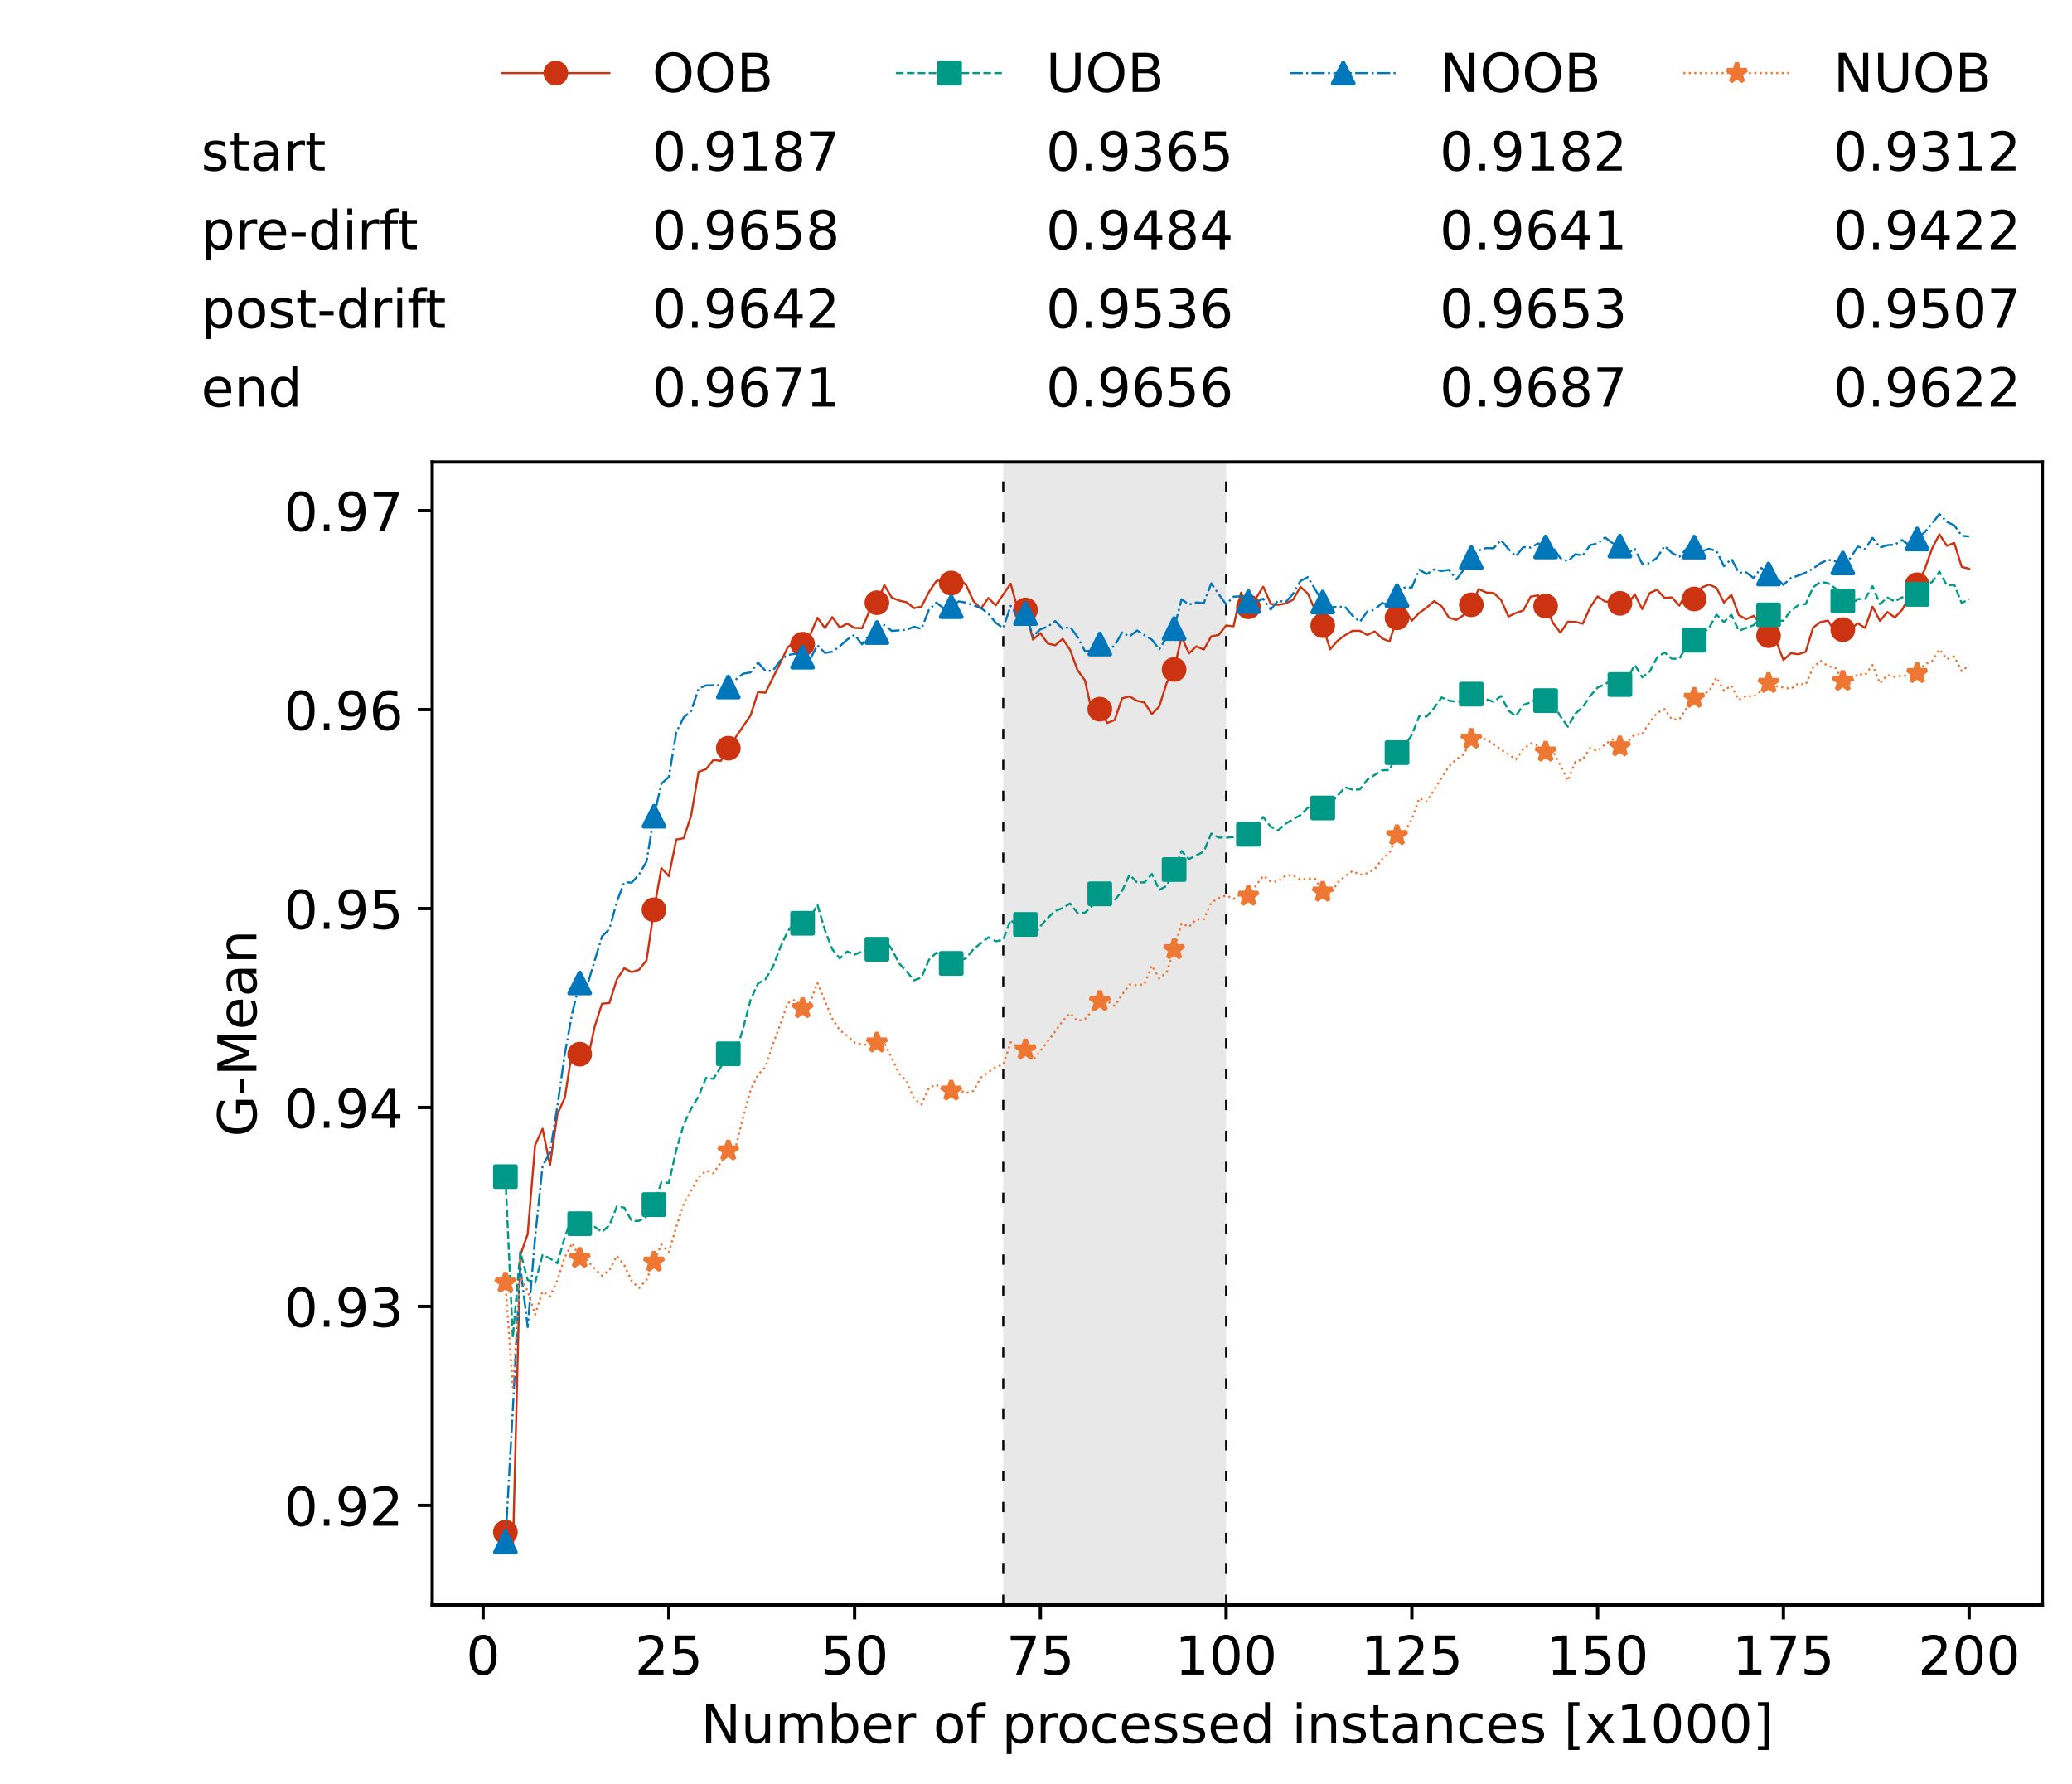 <?xml version="1.0" encoding="utf-8" standalone="no"?>
<!DOCTYPE svg PUBLIC "-//W3C//DTD SVG 1.1//EN"
  "http://www.w3.org/Graphics/SVG/1.1/DTD/svg11.dtd">
<!-- Created with matplotlib (https://matplotlib.org/) -->
<svg height="432.615pt" version="1.1" viewBox="0 0 502.65 432.615" width="502.65pt" xmlns="http://www.w3.org/2000/svg" xmlns:xlink="http://www.w3.org/1999/xlink">
 <defs>
  <style type="text/css">*{stroke-linecap:butt;stroke-linejoin:round;}</style>
 </defs>
 <g id="figure_1">
  <g id="patch_1">
   <path d="M 0 432.615 
L 502.65 432.615 
L 502.65 0 
L 0 0 
z
" style="fill:#ffffff;"/>
  </g>
  <g id="axes_1">
   <g id="patch_2">
    <path d="M 104.85 389.252 
L 495.45 389.252 
L 495.45 112.052 
L 104.85 112.052 
z
" style="fill:#ffffff;"/>
   </g>
   <g id="patch_3">
    <path clip-path="url(#p7b4c7aa0ae)" d="M 297.446 389.252 
L 297.446 112.052 
L 243.372 112.052 
L 243.372 389.252 
z
" style="fill:#d3d3d3;opacity:0.5;"/>
   </g>
   <g id="matplotlib.axis_1">
    <g id="xtick_1">
     <g id="line2d_1">
      <defs>
       <path d="M 0 0 
L 0 3.5 
" id="mecf598a043" style="stroke:#000000;stroke-width:0.8;"/>
      </defs>
      <g>
       <use style="stroke:#000000;stroke-width:0.8;" x="117.197" xlink:href="#mecf598a043" y="389.252"/>
      </g>
     </g>
     <g id="text_1">
      <!-- 0 -->
      <g transform="translate(113.061 406.13)scale(0.13 -0.13)">
       <defs>
        <path d="M 31.781 66.406 
Q 24.172 66.406 20.328 58.906 
Q 16.5 51.422 16.5 36.375 
Q 16.5 21.391 20.328 13.891 
Q 24.172 6.391 31.781 6.391 
Q 39.453 6.391 43.281 13.891 
Q 47.125 21.391 47.125 36.375 
Q 47.125 51.422 43.281 58.906 
Q 39.453 66.406 31.781 66.406 
z
M 31.781 74.219 
Q 44.047 74.219 50.516 64.516 
Q 56.984 54.828 56.984 36.375 
Q 56.984 17.969 50.516 8.266 
Q 44.047 -1.422 31.781 -1.422 
Q 19.531 -1.422 13.062 8.266 
Q 6.594 17.969 6.594 36.375 
Q 6.594 54.828 13.062 64.516 
Q 19.531 74.219 31.781 74.219 
z
" id="DejaVuSans-48"/>
       </defs>
       <use xlink:href="#DejaVuSans-48"/>
      </g>
     </g>
    </g>
    <g id="xtick_2">
     <g id="line2d_2">
      <g>
       <use style="stroke:#000000;stroke-width:0.8;" x="162.259" xlink:href="#mecf598a043" y="389.252"/>
      </g>
     </g>
     <g id="text_2">
      <!-- 25 -->
      <g transform="translate(153.988 406.13)scale(0.13 -0.13)">
       <defs>
        <path d="M 19.188 8.297 
L 53.609 8.297 
L 53.609 0 
L 7.328 0 
L 7.328 8.297 
Q 12.938 14.109 22.625 23.891 
Q 32.328 33.688 34.812 36.531 
Q 39.547 41.844 41.422 45.531 
Q 43.312 49.219 43.312 52.781 
Q 43.312 58.594 39.234 62.25 
Q 35.156 65.922 28.609 65.922 
Q 23.969 65.922 18.812 64.312 
Q 13.672 62.703 7.812 59.422 
L 7.812 69.391 
Q 13.766 71.781 18.938 73 
Q 24.125 74.219 28.422 74.219 
Q 39.75 74.219 46.484 68.547 
Q 53.219 62.891 53.219 53.422 
Q 53.219 48.922 51.531 44.891 
Q 49.859 40.875 45.406 35.406 
Q 44.188 33.984 37.641 27.219 
Q 31.109 20.453 19.188 8.297 
z
" id="DejaVuSans-50"/>
        <path d="M 10.797 72.906 
L 49.516 72.906 
L 49.516 64.594 
L 19.828 64.594 
L 19.828 46.734 
Q 21.969 47.469 24.109 47.828 
Q 26.266 48.188 28.422 48.188 
Q 40.625 48.188 47.75 41.5 
Q 54.891 34.812 54.891 23.391 
Q 54.891 11.625 47.562 5.094 
Q 40.234 -1.422 26.906 -1.422 
Q 22.312 -1.422 17.547 -0.641 
Q 12.797 0.141 7.719 1.703 
L 7.719 11.625 
Q 12.109 9.234 16.797 8.062 
Q 21.484 6.891 26.703 6.891 
Q 35.156 6.891 40.078 11.328 
Q 45.016 15.766 45.016 23.391 
Q 45.016 31 40.078 35.438 
Q 35.156 39.891 26.703 39.891 
Q 22.75 39.891 18.812 39.016 
Q 14.891 38.141 10.797 36.281 
z
" id="DejaVuSans-53"/>
       </defs>
       <use xlink:href="#DejaVuSans-50"/>
       <use x="63.623" xlink:href="#DejaVuSans-53"/>
      </g>
     </g>
    </g>
    <g id="xtick_3">
     <g id="line2d_3">
      <g>
       <use style="stroke:#000000;stroke-width:0.8;" x="207.322" xlink:href="#mecf598a043" y="389.252"/>
      </g>
     </g>
     <g id="text_3">
      <!-- 50 -->
      <g transform="translate(199.05 406.13)scale(0.13 -0.13)">
       <use xlink:href="#DejaVuSans-53"/>
       <use x="63.623" xlink:href="#DejaVuSans-48"/>
      </g>
     </g>
    </g>
    <g id="xtick_4">
     <g id="line2d_4">
      <g>
       <use style="stroke:#000000;stroke-width:0.8;" x="252.384" xlink:href="#mecf598a043" y="389.252"/>
      </g>
     </g>
     <g id="text_4">
      <!-- 75 -->
      <g transform="translate(244.113 406.13)scale(0.13 -0.13)">
       <defs>
        <path d="M 8.203 72.906 
L 55.078 72.906 
L 55.078 68.703 
L 28.609 0 
L 18.312 0 
L 43.219 64.594 
L 8.203 64.594 
z
" id="DejaVuSans-55"/>
       </defs>
       <use xlink:href="#DejaVuSans-55"/>
       <use x="63.623" xlink:href="#DejaVuSans-53"/>
      </g>
     </g>
    </g>
    <g id="xtick_5">
     <g id="line2d_5">
      <g>
       <use style="stroke:#000000;stroke-width:0.8;" x="297.446" xlink:href="#mecf598a043" y="389.252"/>
      </g>
     </g>
     <g id="text_5">
      <!-- 100 -->
      <g transform="translate(285.039 406.13)scale(0.13 -0.13)">
       <defs>
        <path d="M 12.406 8.297 
L 28.516 8.297 
L 28.516 63.922 
L 10.984 60.406 
L 10.984 69.391 
L 28.422 72.906 
L 38.281 72.906 
L 38.281 8.297 
L 54.391 8.297 
L 54.391 0 
L 12.406 0 
z
" id="DejaVuSans-49"/>
       </defs>
       <use xlink:href="#DejaVuSans-49"/>
       <use x="63.623" xlink:href="#DejaVuSans-48"/>
       <use x="127.246" xlink:href="#DejaVuSans-48"/>
      </g>
     </g>
    </g>
    <g id="xtick_6">
     <g id="line2d_6">
      <g>
       <use style="stroke:#000000;stroke-width:0.8;" x="342.509" xlink:href="#mecf598a043" y="389.252"/>
      </g>
     </g>
     <g id="text_6">
      <!-- 125 -->
      <g transform="translate(330.102 406.13)scale(0.13 -0.13)">
       <use xlink:href="#DejaVuSans-49"/>
       <use x="63.623" xlink:href="#DejaVuSans-50"/>
       <use x="127.246" xlink:href="#DejaVuSans-53"/>
      </g>
     </g>
    </g>
    <g id="xtick_7">
     <g id="line2d_7">
      <g>
       <use style="stroke:#000000;stroke-width:0.8;" x="387.571" xlink:href="#mecf598a043" y="389.252"/>
      </g>
     </g>
     <g id="text_7">
      <!-- 150 -->
      <g transform="translate(375.164 406.13)scale(0.13 -0.13)">
       <use xlink:href="#DejaVuSans-49"/>
       <use x="63.623" xlink:href="#DejaVuSans-53"/>
       <use x="127.246" xlink:href="#DejaVuSans-48"/>
      </g>
     </g>
    </g>
    <g id="xtick_8">
     <g id="line2d_8">
      <g>
       <use style="stroke:#000000;stroke-width:0.8;" x="432.633" xlink:href="#mecf598a043" y="389.252"/>
      </g>
     </g>
     <g id="text_8">
      <!-- 175 -->
      <g transform="translate(420.226 406.13)scale(0.13 -0.13)">
       <use xlink:href="#DejaVuSans-49"/>
       <use x="63.623" xlink:href="#DejaVuSans-55"/>
       <use x="127.246" xlink:href="#DejaVuSans-53"/>
      </g>
     </g>
    </g>
    <g id="xtick_9">
     <g id="line2d_9">
      <g>
       <use style="stroke:#000000;stroke-width:0.8;" x="477.695" xlink:href="#mecf598a043" y="389.252"/>
      </g>
     </g>
     <g id="text_9">
      <!-- 200 -->
      <g transform="translate(465.289 406.13)scale(0.13 -0.13)">
       <use xlink:href="#DejaVuSans-50"/>
       <use x="63.623" xlink:href="#DejaVuSans-48"/>
       <use x="127.246" xlink:href="#DejaVuSans-48"/>
      </g>
     </g>
    </g>
    <g id="text_10">
     <!-- Number of processed instances [x1000] -->
     <g transform="translate(170.025 422.711)scale(0.13 -0.13)">
      <defs>
       <path d="M 9.812 72.906 
L 23.094 72.906 
L 55.422 11.922 
L 55.422 72.906 
L 64.984 72.906 
L 64.984 0 
L 51.703 0 
L 19.391 60.984 
L 19.391 0 
L 9.812 0 
z
" id="DejaVuSans-78"/>
       <path d="M 8.5 21.578 
L 8.5 54.688 
L 17.484 54.688 
L 17.484 21.922 
Q 17.484 14.156 20.5 10.266 
Q 23.531 6.391 29.594 6.391 
Q 36.859 6.391 41.078 11.031 
Q 45.312 15.672 45.312 23.688 
L 45.312 54.688 
L 54.297 54.688 
L 54.297 0 
L 45.312 0 
L 45.312 8.406 
Q 42.047 3.422 37.719 1 
Q 33.406 -1.422 27.688 -1.422 
Q 18.266 -1.422 13.375 4.438 
Q 8.5 10.297 8.5 21.578 
z
M 31.109 56 
z
" id="DejaVuSans-117"/>
       <path d="M 52 44.188 
Q 55.375 50.25 60.062 53.125 
Q 64.75 56 71.094 56 
Q 79.641 56 84.281 50.016 
Q 88.922 44.047 88.922 33.016 
L 88.922 0 
L 79.891 0 
L 79.891 32.719 
Q 79.891 40.578 77.094 44.375 
Q 74.312 48.188 68.609 48.188 
Q 61.625 48.188 57.562 43.547 
Q 53.516 38.922 53.516 30.906 
L 53.516 0 
L 44.484 0 
L 44.484 32.719 
Q 44.484 40.625 41.703 44.406 
Q 38.922 48.188 33.109 48.188 
Q 26.219 48.188 22.156 43.531 
Q 18.109 38.875 18.109 30.906 
L 18.109 0 
L 9.078 0 
L 9.078 54.688 
L 18.109 54.688 
L 18.109 46.188 
Q 21.188 51.219 25.484 53.609 
Q 29.781 56 35.688 56 
Q 41.656 56 45.828 52.969 
Q 50 49.953 52 44.188 
z
" id="DejaVuSans-109"/>
       <path d="M 48.688 27.297 
Q 48.688 37.203 44.609 42.844 
Q 40.531 48.484 33.406 48.484 
Q 26.266 48.484 22.188 42.844 
Q 18.109 37.203 18.109 27.297 
Q 18.109 17.391 22.188 11.75 
Q 26.266 6.109 33.406 6.109 
Q 40.531 6.109 44.609 11.75 
Q 48.688 17.391 48.688 27.297 
z
M 18.109 46.391 
Q 20.953 51.266 25.266 53.625 
Q 29.594 56 35.594 56 
Q 45.562 56 51.781 48.094 
Q 58.016 40.188 58.016 27.297 
Q 58.016 14.406 51.781 6.484 
Q 45.562 -1.422 35.594 -1.422 
Q 29.594 -1.422 25.266 0.953 
Q 20.953 3.328 18.109 8.203 
L 18.109 0 
L 9.078 0 
L 9.078 75.984 
L 18.109 75.984 
z
" id="DejaVuSans-98"/>
       <path d="M 56.203 29.594 
L 56.203 25.203 
L 14.891 25.203 
Q 15.484 15.922 20.484 11.062 
Q 25.484 6.203 34.422 6.203 
Q 39.594 6.203 44.453 7.469 
Q 49.312 8.734 54.109 11.281 
L 54.109 2.781 
Q 49.266 0.734 44.188 -0.344 
Q 39.109 -1.422 33.891 -1.422 
Q 20.797 -1.422 13.156 6.188 
Q 5.516 13.812 5.516 26.812 
Q 5.516 40.234 12.766 48.109 
Q 20.016 56 32.328 56 
Q 43.359 56 49.781 48.891 
Q 56.203 41.797 56.203 29.594 
z
M 47.219 32.234 
Q 47.125 39.594 43.094 43.984 
Q 39.062 48.391 32.422 48.391 
Q 24.906 48.391 20.391 44.141 
Q 15.875 39.891 15.188 32.172 
z
" id="DejaVuSans-101"/>
       <path d="M 41.109 46.297 
Q 39.594 47.172 37.812 47.578 
Q 36.031 48 33.891 48 
Q 26.266 48 22.188 43.047 
Q 18.109 38.094 18.109 28.812 
L 18.109 0 
L 9.078 0 
L 9.078 54.688 
L 18.109 54.688 
L 18.109 46.188 
Q 20.953 51.172 25.484 53.578 
Q 30.031 56 36.531 56 
Q 37.453 56 38.578 55.875 
Q 39.703 55.766 41.062 55.516 
z
" id="DejaVuSans-114"/>
       <path id="DejaVuSans-32"/>
       <path d="M 30.609 48.391 
Q 23.391 48.391 19.188 42.75 
Q 14.984 37.109 14.984 27.297 
Q 14.984 17.484 19.156 11.844 
Q 23.344 6.203 30.609 6.203 
Q 37.797 6.203 41.984 11.859 
Q 46.188 17.531 46.188 27.297 
Q 46.188 37.016 41.984 42.703 
Q 37.797 48.391 30.609 48.391 
z
M 30.609 56 
Q 42.328 56 49.016 48.375 
Q 55.719 40.766 55.719 27.297 
Q 55.719 13.875 49.016 6.219 
Q 42.328 -1.422 30.609 -1.422 
Q 18.844 -1.422 12.172 6.219 
Q 5.516 13.875 5.516 27.297 
Q 5.516 40.766 12.172 48.375 
Q 18.844 56 30.609 56 
z
" id="DejaVuSans-111"/>
       <path d="M 37.109 75.984 
L 37.109 68.5 
L 28.516 68.5 
Q 23.688 68.5 21.797 66.547 
Q 19.922 64.594 19.922 59.516 
L 19.922 54.688 
L 34.719 54.688 
L 34.719 47.703 
L 19.922 47.703 
L 19.922 0 
L 10.891 0 
L 10.891 47.703 
L 2.297 47.703 
L 2.297 54.688 
L 10.891 54.688 
L 10.891 58.5 
Q 10.891 67.625 15.141 71.797 
Q 19.391 75.984 28.609 75.984 
z
" id="DejaVuSans-102"/>
       <path d="M 18.109 8.203 
L 18.109 -20.797 
L 9.078 -20.797 
L 9.078 54.688 
L 18.109 54.688 
L 18.109 46.391 
Q 20.953 51.266 25.266 53.625 
Q 29.594 56 35.594 56 
Q 45.562 56 51.781 48.094 
Q 58.016 40.188 58.016 27.297 
Q 58.016 14.406 51.781 6.484 
Q 45.562 -1.422 35.594 -1.422 
Q 29.594 -1.422 25.266 0.953 
Q 20.953 3.328 18.109 8.203 
z
M 48.688 27.297 
Q 48.688 37.203 44.609 42.844 
Q 40.531 48.484 33.406 48.484 
Q 26.266 48.484 22.188 42.844 
Q 18.109 37.203 18.109 27.297 
Q 18.109 17.391 22.188 11.75 
Q 26.266 6.109 33.406 6.109 
Q 40.531 6.109 44.609 11.75 
Q 48.688 17.391 48.688 27.297 
z
" id="DejaVuSans-112"/>
       <path d="M 48.781 52.594 
L 48.781 44.188 
Q 44.969 46.297 41.141 47.344 
Q 37.312 48.391 33.406 48.391 
Q 24.656 48.391 19.812 42.844 
Q 14.984 37.312 14.984 27.297 
Q 14.984 17.281 19.812 11.734 
Q 24.656 6.203 33.406 6.203 
Q 37.312 6.203 41.141 7.25 
Q 44.969 8.297 48.781 10.406 
L 48.781 2.094 
Q 45.016 0.344 40.984 -0.531 
Q 36.969 -1.422 32.422 -1.422 
Q 20.062 -1.422 12.781 6.344 
Q 5.516 14.109 5.516 27.297 
Q 5.516 40.672 12.859 48.328 
Q 20.219 56 33.016 56 
Q 37.156 56 41.109 55.141 
Q 45.062 54.297 48.781 52.594 
z
" id="DejaVuSans-99"/>
       <path d="M 44.281 53.078 
L 44.281 44.578 
Q 40.484 46.531 36.375 47.5 
Q 32.281 48.484 27.875 48.484 
Q 21.188 48.484 17.844 46.438 
Q 14.5 44.391 14.5 40.281 
Q 14.5 37.156 16.891 35.375 
Q 19.281 33.594 26.516 31.984 
L 29.594 31.297 
Q 39.156 29.25 43.188 25.516 
Q 47.219 21.781 47.219 15.094 
Q 47.219 7.469 41.188 3.016 
Q 35.156 -1.422 24.609 -1.422 
Q 20.219 -1.422 15.453 -0.562 
Q 10.688 0.297 5.422 2 
L 5.422 11.281 
Q 10.406 8.688 15.234 7.391 
Q 20.062 6.109 24.812 6.109 
Q 31.156 6.109 34.562 8.281 
Q 37.984 10.453 37.984 14.406 
Q 37.984 18.062 35.516 20.016 
Q 33.062 21.969 24.703 23.781 
L 21.578 24.516 
Q 13.234 26.266 9.516 29.906 
Q 5.812 33.547 5.812 39.891 
Q 5.812 47.609 11.281 51.797 
Q 16.75 56 26.812 56 
Q 31.781 56 36.172 55.266 
Q 40.578 54.547 44.281 53.078 
z
" id="DejaVuSans-115"/>
       <path d="M 45.406 46.391 
L 45.406 75.984 
L 54.391 75.984 
L 54.391 0 
L 45.406 0 
L 45.406 8.203 
Q 42.578 3.328 38.25 0.953 
Q 33.938 -1.422 27.875 -1.422 
Q 17.969 -1.422 11.734 6.484 
Q 5.516 14.406 5.516 27.297 
Q 5.516 40.188 11.734 48.094 
Q 17.969 56 27.875 56 
Q 33.938 56 38.25 53.625 
Q 42.578 51.266 45.406 46.391 
z
M 14.797 27.297 
Q 14.797 17.391 18.875 11.75 
Q 22.953 6.109 30.078 6.109 
Q 37.203 6.109 41.297 11.75 
Q 45.406 17.391 45.406 27.297 
Q 45.406 37.203 41.297 42.844 
Q 37.203 48.484 30.078 48.484 
Q 22.953 48.484 18.875 42.844 
Q 14.797 37.203 14.797 27.297 
z
" id="DejaVuSans-100"/>
       <path d="M 9.422 54.688 
L 18.406 54.688 
L 18.406 0 
L 9.422 0 
z
M 9.422 75.984 
L 18.406 75.984 
L 18.406 64.594 
L 9.422 64.594 
z
" id="DejaVuSans-105"/>
       <path d="M 54.891 33.016 
L 54.891 0 
L 45.906 0 
L 45.906 32.719 
Q 45.906 40.484 42.875 44.328 
Q 39.844 48.188 33.797 48.188 
Q 26.516 48.188 22.312 43.547 
Q 18.109 38.922 18.109 30.906 
L 18.109 0 
L 9.078 0 
L 9.078 54.688 
L 18.109 54.688 
L 18.109 46.188 
Q 21.344 51.125 25.703 53.562 
Q 30.078 56 35.797 56 
Q 45.219 56 50.047 50.172 
Q 54.891 44.344 54.891 33.016 
z
" id="DejaVuSans-110"/>
       <path d="M 18.312 70.219 
L 18.312 54.688 
L 36.812 54.688 
L 36.812 47.703 
L 18.312 47.703 
L 18.312 18.016 
Q 18.312 11.328 20.141 9.422 
Q 21.969 7.516 27.594 7.516 
L 36.812 7.516 
L 36.812 0 
L 27.594 0 
Q 17.188 0 13.234 3.875 
Q 9.281 7.766 9.281 18.016 
L 9.281 47.703 
L 2.688 47.703 
L 2.688 54.688 
L 9.281 54.688 
L 9.281 70.219 
z
" id="DejaVuSans-116"/>
       <path d="M 34.281 27.484 
Q 23.391 27.484 19.188 25 
Q 14.984 22.516 14.984 16.5 
Q 14.984 11.719 18.141 8.906 
Q 21.297 6.109 26.703 6.109 
Q 34.188 6.109 38.703 11.406 
Q 43.219 16.703 43.219 25.484 
L 43.219 27.484 
z
M 52.203 31.203 
L 52.203 0 
L 43.219 0 
L 43.219 8.297 
Q 40.141 3.328 35.547 0.953 
Q 30.953 -1.422 24.312 -1.422 
Q 15.922 -1.422 10.953 3.297 
Q 6 8.016 6 15.922 
Q 6 25.141 12.172 29.828 
Q 18.359 34.516 30.609 34.516 
L 43.219 34.516 
L 43.219 35.406 
Q 43.219 41.609 39.141 45 
Q 35.062 48.391 27.688 48.391 
Q 23 48.391 18.547 47.266 
Q 14.109 46.141 10.016 43.891 
L 10.016 52.203 
Q 14.938 54.109 19.578 55.047 
Q 24.219 56 28.609 56 
Q 40.484 56 46.344 49.844 
Q 52.203 43.703 52.203 31.203 
z
" id="DejaVuSans-97"/>
       <path d="M 8.594 75.984 
L 29.297 75.984 
L 29.297 69 
L 17.578 69 
L 17.578 -6.203 
L 29.297 -6.203 
L 29.297 -13.188 
L 8.594 -13.188 
z
" id="DejaVuSans-91"/>
       <path d="M 54.891 54.688 
L 35.109 28.078 
L 55.906 0 
L 45.312 0 
L 29.391 21.484 
L 13.484 0 
L 2.875 0 
L 24.125 28.609 
L 4.688 54.688 
L 15.281 54.688 
L 29.781 35.203 
L 44.281 54.688 
z
" id="DejaVuSans-120"/>
       <path d="M 30.422 75.984 
L 30.422 -13.188 
L 9.719 -13.188 
L 9.719 -6.203 
L 21.391 -6.203 
L 21.391 69 
L 9.719 69 
L 9.719 75.984 
z
" id="DejaVuSans-93"/>
      </defs>
      <use xlink:href="#DejaVuSans-78"/>
      <use x="74.805" xlink:href="#DejaVuSans-117"/>
      <use x="138.184" xlink:href="#DejaVuSans-109"/>
      <use x="235.596" xlink:href="#DejaVuSans-98"/>
      <use x="299.072" xlink:href="#DejaVuSans-101"/>
      <use x="360.596" xlink:href="#DejaVuSans-114"/>
      <use x="401.709" xlink:href="#DejaVuSans-32"/>
      <use x="433.496" xlink:href="#DejaVuSans-111"/>
      <use x="494.678" xlink:href="#DejaVuSans-102"/>
      <use x="529.883" xlink:href="#DejaVuSans-32"/>
      <use x="561.67" xlink:href="#DejaVuSans-112"/>
      <use x="625.146" xlink:href="#DejaVuSans-114"/>
      <use x="664.01" xlink:href="#DejaVuSans-111"/>
      <use x="725.191" xlink:href="#DejaVuSans-99"/>
      <use x="780.172" xlink:href="#DejaVuSans-101"/>
      <use x="841.695" xlink:href="#DejaVuSans-115"/>
      <use x="893.795" xlink:href="#DejaVuSans-115"/>
      <use x="945.895" xlink:href="#DejaVuSans-101"/>
      <use x="1007.418" xlink:href="#DejaVuSans-100"/>
      <use x="1070.895" xlink:href="#DejaVuSans-32"/>
      <use x="1102.682" xlink:href="#DejaVuSans-105"/>
      <use x="1130.465" xlink:href="#DejaVuSans-110"/>
      <use x="1193.844" xlink:href="#DejaVuSans-115"/>
      <use x="1245.943" xlink:href="#DejaVuSans-116"/>
      <use x="1285.152" xlink:href="#DejaVuSans-97"/>
      <use x="1346.432" xlink:href="#DejaVuSans-110"/>
      <use x="1409.811" xlink:href="#DejaVuSans-99"/>
      <use x="1464.791" xlink:href="#DejaVuSans-101"/>
      <use x="1526.314" xlink:href="#DejaVuSans-115"/>
      <use x="1578.414" xlink:href="#DejaVuSans-32"/>
      <use x="1610.201" xlink:href="#DejaVuSans-91"/>
      <use x="1649.215" xlink:href="#DejaVuSans-120"/>
      <use x="1708.395" xlink:href="#DejaVuSans-49"/>
      <use x="1772.018" xlink:href="#DejaVuSans-48"/>
      <use x="1835.641" xlink:href="#DejaVuSans-48"/>
      <use x="1899.264" xlink:href="#DejaVuSans-48"/>
      <use x="1962.887" xlink:href="#DejaVuSans-93"/>
     </g>
    </g>
   </g>
   <g id="matplotlib.axis_2">
    <g id="ytick_1">
     <g id="line2d_10">
      <defs>
       <path d="M 0 0 
L -3.5 0 
" id="m3959c79ca7" style="stroke:#000000;stroke-width:0.8;"/>
      </defs>
      <g>
       <use style="stroke:#000000;stroke-width:0.8;" x="104.85" xlink:href="#m3959c79ca7" y="365.106"/>
      </g>
     </g>
     <g id="text_11">
      <!-- 0.92 -->
      <g transform="translate(68.905 370.045)scale(0.13 -0.13)">
       <defs>
        <path d="M 10.688 12.406 
L 21 12.406 
L 21 0 
L 10.688 0 
z
" id="DejaVuSans-46"/>
        <path d="M 10.984 1.516 
L 10.984 10.5 
Q 14.703 8.734 18.5 7.812 
Q 22.312 6.891 25.984 6.891 
Q 35.75 6.891 40.891 13.453 
Q 46.047 20.016 46.781 33.406 
Q 43.953 29.203 39.594 26.953 
Q 35.25 24.703 29.984 24.703 
Q 19.047 24.703 12.672 31.312 
Q 6.297 37.938 6.297 49.422 
Q 6.297 60.641 12.938 67.422 
Q 19.578 74.219 30.609 74.219 
Q 43.266 74.219 49.922 64.516 
Q 56.594 54.828 56.594 36.375 
Q 56.594 19.141 48.406 8.859 
Q 40.234 -1.422 26.422 -1.422 
Q 22.703 -1.422 18.891 -0.688 
Q 15.094 0.047 10.984 1.516 
z
M 30.609 32.422 
Q 37.25 32.422 41.125 36.953 
Q 45.016 41.5 45.016 49.422 
Q 45.016 57.281 41.125 61.844 
Q 37.25 66.406 30.609 66.406 
Q 23.969 66.406 20.094 61.844 
Q 16.219 57.281 16.219 49.422 
Q 16.219 41.5 20.094 36.953 
Q 23.969 32.422 30.609 32.422 
z
" id="DejaVuSans-57"/>
       </defs>
       <use xlink:href="#DejaVuSans-48"/>
       <use x="63.623" xlink:href="#DejaVuSans-46"/>
       <use x="95.41" xlink:href="#DejaVuSans-57"/>
       <use x="159.033" xlink:href="#DejaVuSans-50"/>
      </g>
     </g>
    </g>
    <g id="ytick_2">
     <g id="line2d_11">
      <g>
       <use style="stroke:#000000;stroke-width:0.8;" x="104.85" xlink:href="#m3959c79ca7" y="316.855"/>
      </g>
     </g>
     <g id="text_12">
      <!-- 0.93 -->
      <g transform="translate(68.905 321.794)scale(0.13 -0.13)">
       <defs>
        <path d="M 40.578 39.312 
Q 47.656 37.797 51.625 33 
Q 55.609 28.219 55.609 21.188 
Q 55.609 10.406 48.188 4.484 
Q 40.766 -1.422 27.094 -1.422 
Q 22.516 -1.422 17.656 -0.516 
Q 12.797 0.391 7.625 2.203 
L 7.625 11.719 
Q 11.719 9.328 16.594 8.109 
Q 21.484 6.891 26.812 6.891 
Q 36.078 6.891 40.938 10.547 
Q 45.797 14.203 45.797 21.188 
Q 45.797 27.641 41.281 31.266 
Q 36.766 34.906 28.719 34.906 
L 20.219 34.906 
L 20.219 43.016 
L 29.109 43.016 
Q 36.375 43.016 40.234 45.922 
Q 44.094 48.828 44.094 54.297 
Q 44.094 59.906 40.109 62.906 
Q 36.141 65.922 28.719 65.922 
Q 24.656 65.922 20.016 65.031 
Q 15.375 64.156 9.812 62.312 
L 9.812 71.094 
Q 15.438 72.656 20.344 73.438 
Q 25.25 74.219 29.594 74.219 
Q 40.828 74.219 47.359 69.109 
Q 53.906 64.016 53.906 55.328 
Q 53.906 49.266 50.438 45.094 
Q 46.969 40.922 40.578 39.312 
z
" id="DejaVuSans-51"/>
       </defs>
       <use xlink:href="#DejaVuSans-48"/>
       <use x="63.623" xlink:href="#DejaVuSans-46"/>
       <use x="95.41" xlink:href="#DejaVuSans-57"/>
       <use x="159.033" xlink:href="#DejaVuSans-51"/>
      </g>
     </g>
    </g>
    <g id="ytick_3">
     <g id="line2d_12">
      <g>
       <use style="stroke:#000000;stroke-width:0.8;" x="104.85" xlink:href="#m3959c79ca7" y="268.605"/>
      </g>
     </g>
     <g id="text_13">
      <!-- 0.94 -->
      <g transform="translate(68.905 273.544)scale(0.13 -0.13)">
       <defs>
        <path d="M 37.797 64.312 
L 12.891 25.391 
L 37.797 25.391 
z
M 35.203 72.906 
L 47.609 72.906 
L 47.609 25.391 
L 58.016 25.391 
L 58.016 17.188 
L 47.609 17.188 
L 47.609 0 
L 37.797 0 
L 37.797 17.188 
L 4.891 17.188 
L 4.891 26.703 
z
" id="DejaVuSans-52"/>
       </defs>
       <use xlink:href="#DejaVuSans-48"/>
       <use x="63.623" xlink:href="#DejaVuSans-46"/>
       <use x="95.41" xlink:href="#DejaVuSans-57"/>
       <use x="159.033" xlink:href="#DejaVuSans-52"/>
      </g>
     </g>
    </g>
    <g id="ytick_4">
     <g id="line2d_13">
      <g>
       <use style="stroke:#000000;stroke-width:0.8;" x="104.85" xlink:href="#m3959c79ca7" y="220.354"/>
      </g>
     </g>
     <g id="text_14">
      <!-- 0.95 -->
      <g transform="translate(68.905 225.293)scale(0.13 -0.13)">
       <use xlink:href="#DejaVuSans-48"/>
       <use x="63.623" xlink:href="#DejaVuSans-46"/>
       <use x="95.41" xlink:href="#DejaVuSans-57"/>
       <use x="159.033" xlink:href="#DejaVuSans-53"/>
      </g>
     </g>
    </g>
    <g id="ytick_5">
     <g id="line2d_14">
      <g>
       <use style="stroke:#000000;stroke-width:0.8;" x="104.85" xlink:href="#m3959c79ca7" y="172.103"/>
      </g>
     </g>
     <g id="text_15">
      <!-- 0.96 -->
      <g transform="translate(68.905 177.042)scale(0.13 -0.13)">
       <defs>
        <path d="M 33.016 40.375 
Q 26.375 40.375 22.484 35.828 
Q 18.609 31.297 18.609 23.391 
Q 18.609 15.531 22.484 10.953 
Q 26.375 6.391 33.016 6.391 
Q 39.656 6.391 43.531 10.953 
Q 47.406 15.531 47.406 23.391 
Q 47.406 31.297 43.531 35.828 
Q 39.656 40.375 33.016 40.375 
z
M 52.594 71.297 
L 52.594 62.312 
Q 48.875 64.062 45.094 64.984 
Q 41.312 65.922 37.594 65.922 
Q 27.828 65.922 22.672 59.328 
Q 17.531 52.734 16.797 39.406 
Q 19.672 43.656 24.016 45.922 
Q 28.375 48.188 33.594 48.188 
Q 44.578 48.188 50.953 41.516 
Q 57.328 34.859 57.328 23.391 
Q 57.328 12.156 50.688 5.359 
Q 44.047 -1.422 33.016 -1.422 
Q 20.359 -1.422 13.672 8.266 
Q 6.984 17.969 6.984 36.375 
Q 6.984 53.656 15.188 63.938 
Q 23.391 74.219 37.203 74.219 
Q 40.922 74.219 44.703 73.484 
Q 48.484 72.75 52.594 71.297 
z
" id="DejaVuSans-54"/>
       </defs>
       <use xlink:href="#DejaVuSans-48"/>
       <use x="63.623" xlink:href="#DejaVuSans-46"/>
       <use x="95.41" xlink:href="#DejaVuSans-57"/>
       <use x="159.033" xlink:href="#DejaVuSans-54"/>
      </g>
     </g>
    </g>
    <g id="ytick_6">
     <g id="line2d_15">
      <g>
       <use style="stroke:#000000;stroke-width:0.8;" x="104.85" xlink:href="#m3959c79ca7" y="123.852"/>
      </g>
     </g>
     <g id="text_16">
      <!-- 0.97 -->
      <g transform="translate(68.905 128.791)scale(0.13 -0.13)">
       <use xlink:href="#DejaVuSans-48"/>
       <use x="63.623" xlink:href="#DejaVuSans-46"/>
       <use x="95.41" xlink:href="#DejaVuSans-57"/>
       <use x="159.033" xlink:href="#DejaVuSans-55"/>
      </g>
     </g>
    </g>
    <g id="text_17">
     <!-- G-Mean -->
     <g transform="translate(62.201 275.744)rotate(-90)scale(0.13 -0.13)">
      <defs>
       <path d="M 59.516 10.406 
L 59.516 29.984 
L 43.406 29.984 
L 43.406 38.094 
L 69.281 38.094 
L 69.281 6.781 
Q 63.578 2.734 56.688 0.656 
Q 49.812 -1.422 42 -1.422 
Q 24.906 -1.422 15.25 8.562 
Q 5.609 18.562 5.609 36.375 
Q 5.609 54.25 15.25 64.234 
Q 24.906 74.219 42 74.219 
Q 49.125 74.219 55.547 72.453 
Q 61.969 70.703 67.391 67.281 
L 67.391 56.781 
Q 61.922 61.422 55.766 63.766 
Q 49.609 66.109 42.828 66.109 
Q 29.438 66.109 22.719 58.641 
Q 16.016 51.172 16.016 36.375 
Q 16.016 21.625 22.719 14.156 
Q 29.438 6.688 42.828 6.688 
Q 48.047 6.688 52.141 7.594 
Q 56.25 8.5 59.516 10.406 
z
" id="DejaVuSans-71"/>
       <path d="M 4.891 31.391 
L 31.203 31.391 
L 31.203 23.391 
L 4.891 23.391 
z
" id="DejaVuSans-45"/>
       <path d="M 9.812 72.906 
L 24.516 72.906 
L 43.109 23.297 
L 61.812 72.906 
L 76.516 72.906 
L 76.516 0 
L 66.891 0 
L 66.891 64.016 
L 48.094 14.016 
L 38.188 14.016 
L 19.391 64.016 
L 19.391 0 
L 9.812 0 
z
" id="DejaVuSans-77"/>
      </defs>
      <use xlink:href="#DejaVuSans-71"/>
      <use x="77.49" xlink:href="#DejaVuSans-45"/>
      <use x="113.574" xlink:href="#DejaVuSans-77"/>
      <use x="199.854" xlink:href="#DejaVuSans-101"/>
      <use x="261.377" xlink:href="#DejaVuSans-97"/>
      <use x="322.656" xlink:href="#DejaVuSans-110"/>
     </g>
    </g>
   </g>
   <g id="line2d_16"/>
   <g id="line2d_17"/>
   <g id="line2d_18"/>
   <g id="line2d_19"/>
   <g id="line2d_20"/>
   <g id="line2d_21">
    <path clip-path="url(#p7b4c7aa0ae)" d="M 122.605 371.608 
L 124.407 376.652 
L 126.21 304.506 
L 128.012 299.28 
L 129.815 277.704 
L 131.617 273.764 
L 133.419 282.612 
L 135.222 270.193 
L 137.024 266.209 
L 138.827 254.769 
L 140.629 255.673 
L 142.432 257.582 
L 144.234 249.114 
L 146.037 243.426 
L 147.839 243.248 
L 149.642 237.536 
L 151.444 234.822 
L 153.247 235.776 
L 155.049 235.183 
L 156.852 232.898 
L 158.654 220.651 
L 160.457 210.552 
L 162.259 212.507 
L 164.062 203.602 
L 165.864 203.296 
L 167.667 197.781 
L 169.469 187.187 
L 171.272 186.549 
L 173.074 184.311 
L 174.877 184.54 
L 176.679 181.458 
L 182.087 173.49 
L 183.889 167.841 
L 185.692 168.007 
L 189.297 160.78 
L 191.099 157.008 
L 192.902 155.506 
L 194.704 156.229 
L 196.507 154.039 
L 198.309 149.838 
L 200.112 152.326 
L 201.914 149.664 
L 203.717 152.207 
L 205.519 151.265 
L 207.322 152.291 
L 209.124 152.362 
L 210.927 148.183 
L 212.729 146.181 
L 214.532 141.899 
L 216.334 144.941 
L 218.137 145.654 
L 219.939 146.075 
L 221.742 147.49 
L 223.544 147.134 
L 225.347 143.602 
L 227.149 140.932 
L 228.952 140.558 
L 230.754 141.407 
L 232.557 140.189 
L 234.359 141.902 
L 236.162 145.789 
L 237.964 147.595 
L 239.767 145.031 
L 241.569 146.842 
L 245.174 141.549 
L 246.976 148.072 
L 248.779 147.941 
L 250.581 155.111 
L 252.384 153.569 
L 254.186 156.074 
L 255.989 156.513 
L 257.791 154.945 
L 259.594 157.602 
L 261.396 162.517 
L 263.199 165.023 
L 265.001 173.132 
L 266.804 171.999 
L 268.606 175.353 
L 270.409 174.608 
L 272.211 169.365 
L 274.014 168.896 
L 275.816 169.944 
L 277.619 170.393 
L 279.421 173.195 
L 281.224 171.354 
L 283.026 165.631 
L 284.829 162.374 
L 286.631 154.449 
L 288.434 158.458 
L 290.236 156.765 
L 292.039 157.545 
L 293.841 154.324 
L 295.644 154.003 
L 297.446 151.694 
L 299.249 151.908 
L 301.051 143.724 
L 302.854 147.173 
L 304.656 145.131 
L 306.459 142.307 
L 308.261 146.46 
L 310.064 146.699 
L 311.866 146.356 
L 313.669 145.483 
L 315.471 142.327 
L 317.274 143.981 
L 319.076 148.125 
L 320.879 151.739 
L 322.681 157.491 
L 324.484 155.402 
L 326.286 154.069 
L 328.089 153.004 
L 329.891 152.984 
L 331.694 154.013 
L 333.496 153.14 
L 335.299 154.837 
L 337.101 155.606 
L 338.904 149.835 
L 340.706 147.785 
L 342.509 150.536 
L 344.311 148.645 
L 346.114 147.355 
L 347.916 145.792 
L 349.719 147.025 
L 351.521 149.817 
L 353.324 150.339 
L 355.126 149.132 
L 356.928 146.69 
L 358.731 142.863 
L 360.533 143.703 
L 362.336 143.819 
L 364.138 145.473 
L 365.941 149.539 
L 367.743 148.673 
L 369.546 148.066 
L 371.348 144.693 
L 373.151 144.4 
L 374.953 146.985 
L 376.756 151.111 
L 378.558 153.427 
L 380.361 150.776 
L 382.163 150.827 
L 383.966 151.267 
L 385.768 147.282 
L 387.571 144.645 
L 389.373 145.886 
L 391.176 145.981 
L 394.781 146.699 
L 396.583 144.156 
L 398.386 147.73 
L 400.188 143.843 
L 401.991 143.028 
L 403.793 144.998 
L 405.596 144.892 
L 407.398 146.894 
L 409.201 143.574 
L 411.003 145.277 
L 412.806 142.508 
L 414.608 141.777 
L 416.411 142.583 
L 418.213 146.143 
L 420.016 144.259 
L 421.818 149.201 
L 423.621 150.153 
L 425.423 149.361 
L 427.226 151.514 
L 429.028 154.173 
L 430.831 155.342 
L 432.633 160.072 
L 434.436 158.435 
L 436.238 158.68 
L 438.041 158.109 
L 439.843 152.211 
L 441.646 150.865 
L 443.448 150.519 
L 445.251 153.357 
L 447.053 152.724 
L 448.856 152.662 
L 450.658 151.156 
L 452.461 152.305 
L 454.263 147.143 
L 456.066 150.597 
L 457.868 148.442 
L 459.671 149.775 
L 461.473 147.87 
L 463.276 144.384 
L 465.078 141.826 
L 466.881 138.191 
L 468.683 133.095 
L 470.485 129.586 
L 472.288 132.368 
L 474.09 131.682 
L 475.893 137.489 
L 477.695 137.943 
L 477.695 137.943 
" style="fill:none;stroke:#cc3311;stroke-linecap:square;stroke-width:0.5;"/>
    <defs>
     <path d="M 0 2.5 
C 0.663 2.5 1.299 2.237 1.768 1.768 
C 2.237 1.299 2.5 0.663 2.5 0 
C 2.5 -0.663 2.237 -1.299 1.768 -1.768 
C 1.299 -2.237 0.663 -2.5 0 -2.5 
C -0.663 -2.5 -1.299 -2.237 -1.768 -1.768 
C -2.237 -1.299 -2.5 -0.663 -2.5 0 
C -2.5 0.663 -2.237 1.299 -1.768 1.768 
C -1.299 2.237 -0.663 2.5 0 2.5 
z
" id="md218046023" style="stroke:#cc3311;"/>
    </defs>
    <g clip-path="url(#p7b4c7aa0ae)">
     <use style="fill:#cc3311;stroke:#cc3311;" x="122.605" xlink:href="#md218046023" y="371.608"/>
     <use style="fill:#cc3311;stroke:#cc3311;" x="140.629" xlink:href="#md218046023" y="255.673"/>
     <use style="fill:#cc3311;stroke:#cc3311;" x="158.654" xlink:href="#md218046023" y="220.651"/>
     <use style="fill:#cc3311;stroke:#cc3311;" x="176.679" xlink:href="#md218046023" y="181.458"/>
     <use style="fill:#cc3311;stroke:#cc3311;" x="194.704" xlink:href="#md218046023" y="156.229"/>
     <use style="fill:#cc3311;stroke:#cc3311;" x="212.729" xlink:href="#md218046023" y="146.181"/>
     <use style="fill:#cc3311;stroke:#cc3311;" x="230.754" xlink:href="#md218046023" y="141.407"/>
     <use style="fill:#cc3311;stroke:#cc3311;" x="248.779" xlink:href="#md218046023" y="147.941"/>
     <use style="fill:#cc3311;stroke:#cc3311;" x="266.804" xlink:href="#md218046023" y="171.999"/>
     <use style="fill:#cc3311;stroke:#cc3311;" x="284.829" xlink:href="#md218046023" y="162.374"/>
     <use style="fill:#cc3311;stroke:#cc3311;" x="302.854" xlink:href="#md218046023" y="147.173"/>
     <use style="fill:#cc3311;stroke:#cc3311;" x="320.879" xlink:href="#md218046023" y="151.739"/>
     <use style="fill:#cc3311;stroke:#cc3311;" x="338.904" xlink:href="#md218046023" y="149.835"/>
     <use style="fill:#cc3311;stroke:#cc3311;" x="356.928" xlink:href="#md218046023" y="146.69"/>
     <use style="fill:#cc3311;stroke:#cc3311;" x="374.953" xlink:href="#md218046023" y="146.985"/>
     <use style="fill:#cc3311;stroke:#cc3311;" x="392.978" xlink:href="#md218046023" y="146.33"/>
     <use style="fill:#cc3311;stroke:#cc3311;" x="411.003" xlink:href="#md218046023" y="145.277"/>
     <use style="fill:#cc3311;stroke:#cc3311;" x="429.028" xlink:href="#md218046023" y="154.173"/>
     <use style="fill:#cc3311;stroke:#cc3311;" x="447.053" xlink:href="#md218046023" y="152.724"/>
     <use style="fill:#cc3311;stroke:#cc3311;" x="465.078" xlink:href="#md218046023" y="141.826"/>
    </g>
   </g>
   <g id="line2d_22"/>
   <g id="line2d_23"/>
   <g id="line2d_24"/>
   <g id="line2d_25"/>
   <g id="line2d_26">
    <path clip-path="url(#p7b4c7aa0ae)" d="M 122.605 285.379 
L 124.407 324.426 
L 126.21 303.591 
L 128.012 310.451 
L 129.815 311.096 
L 131.617 304.373 
L 133.419 305.205 
L 135.222 306.385 
L 137.024 299.967 
L 138.827 295.093 
L 140.629 296.783 
L 142.432 297.563 
L 144.234 297.543 
L 146.037 298.756 
L 147.839 297.168 
L 149.642 292.586 
L 151.444 292.891 
L 153.247 296.122 
L 155.049 296.098 
L 156.852 295.019 
L 158.654 292.151 
L 160.457 286.722 
L 162.259 286.897 
L 164.062 278.895 
L 165.864 272.725 
L 167.667 268.882 
L 169.469 265.921 
L 171.272 261.424 
L 173.074 261.652 
L 174.877 258.748 
L 176.679 255.582 
L 178.482 255.289 
L 180.284 249.396 
L 182.087 242.488 
L 183.889 238.51 
L 185.692 237.5 
L 187.494 234.531 
L 189.297 229.739 
L 191.099 225.9 
L 192.902 223.395 
L 194.704 223.92 
L 196.507 222.637 
L 198.309 219.447 
L 200.112 225.596 
L 201.914 230.222 
L 203.717 232.447 
L 205.519 230.764 
L 207.322 231.519 
L 210.927 230.09 
L 212.729 230.225 
L 214.532 227.645 
L 216.334 230.234 
L 218.137 233.677 
L 219.939 235.609 
L 221.742 237.765 
L 223.544 237.08 
L 225.347 232.803 
L 227.149 231.073 
L 228.952 232.47 
L 230.754 233.662 
L 234.359 232.43 
L 236.162 230.204 
L 239.767 227.323 
L 241.569 228.3 
L 243.372 227.924 
L 245.174 223.06 
L 246.976 224.927 
L 248.779 224.202 
L 250.581 227.059 
L 252.384 224.634 
L 254.186 222.632 
L 255.989 220.921 
L 257.791 220.23 
L 259.594 219.113 
L 261.396 221.431 
L 263.199 221.362 
L 265.001 219.633 
L 266.804 216.786 
L 268.606 217.305 
L 270.409 218.38 
L 272.211 216.053 
L 274.014 212.152 
L 275.816 213.966 
L 277.619 214.031 
L 279.421 211.965 
L 281.224 215.803 
L 283.026 214.882 
L 284.829 210.893 
L 286.631 206.403 
L 288.434 208.353 
L 292.039 206.525 
L 293.841 202.165 
L 295.644 203.136 
L 297.446 203.159 
L 299.249 203.004 
L 301.051 201.98 
L 302.854 202.353 
L 304.656 200.405 
L 306.459 198.145 
L 308.261 200.518 
L 310.064 201.398 
L 311.866 199.785 
L 315.471 197.669 
L 317.274 195.909 
L 319.076 194.892 
L 320.879 195.95 
L 322.681 195.009 
L 326.286 190.932 
L 328.089 191.495 
L 329.891 191.464 
L 331.694 189.074 
L 335.299 186.806 
L 337.101 186.775 
L 338.904 182.537 
L 340.706 180.959 
L 342.509 178.206 
L 344.311 173.642 
L 346.114 173.766 
L 347.916 171.726 
L 349.719 169.147 
L 351.521 169.928 
L 353.324 170.189 
L 355.126 170.141 
L 356.928 168.354 
L 358.731 168.459 
L 360.533 169.577 
L 362.336 170.196 
L 364.138 168.796 
L 365.941 172.355 
L 367.743 173.644 
L 369.546 170.963 
L 371.348 170.322 
L 373.151 169.198 
L 374.953 169.919 
L 376.756 170.52 
L 378.558 173.765 
L 380.361 176.264 
L 382.163 173.07 
L 383.966 171.492 
L 385.768 168.797 
L 387.571 166.744 
L 389.373 165.965 
L 391.176 164.675 
L 392.978 166.026 
L 394.781 164.666 
L 396.583 161.237 
L 398.386 164.272 
L 400.188 162.887 
L 401.991 159.458 
L 403.793 158.238 
L 405.596 159.783 
L 407.398 159.738 
L 409.201 156.673 
L 412.806 153.845 
L 414.608 152.292 
L 416.411 149.059 
L 418.213 150.875 
L 420.016 149.086 
L 421.818 152.995 
L 425.423 151.61 
L 427.226 149.532 
L 429.028 149.13 
L 430.831 150.51 
L 432.633 150.566 
L 434.436 148.072 
L 436.238 146.818 
L 438.041 146.495 
L 439.843 142.429 
L 441.646 141.116 
L 443.448 141.451 
L 445.251 142.692 
L 447.053 145.778 
L 448.856 146.806 
L 450.658 145.316 
L 452.461 145.232 
L 454.263 142.173 
L 456.066 146.509 
L 457.868 144.928 
L 459.671 145.878 
L 461.473 144.846 
L 463.276 145.892 
L 465.078 144.167 
L 466.881 141.701 
L 468.683 141.19 
L 470.485 138.628 
L 472.288 141.981 
L 474.09 141.827 
L 475.893 146.265 
L 477.695 145.304 
L 477.695 145.304 
" style="fill:none;stroke:#009988;stroke-dasharray:1.85,0.8;stroke-dashoffset:0;stroke-width:0.5;"/>
    <defs>
     <path d="M -2.5 2.5 
L 2.5 2.5 
L 2.5 -2.5 
L -2.5 -2.5 
z
" id="m4f53bbeb26" style="stroke:#009988;stroke-linejoin:miter;"/>
    </defs>
    <g clip-path="url(#p7b4c7aa0ae)">
     <use style="fill:#009988;stroke:#009988;stroke-linejoin:miter;" x="122.605" xlink:href="#m4f53bbeb26" y="285.379"/>
     <use style="fill:#009988;stroke:#009988;stroke-linejoin:miter;" x="140.629" xlink:href="#m4f53bbeb26" y="296.783"/>
     <use style="fill:#009988;stroke:#009988;stroke-linejoin:miter;" x="158.654" xlink:href="#m4f53bbeb26" y="292.151"/>
     <use style="fill:#009988;stroke:#009988;stroke-linejoin:miter;" x="176.679" xlink:href="#m4f53bbeb26" y="255.582"/>
     <use style="fill:#009988;stroke:#009988;stroke-linejoin:miter;" x="194.704" xlink:href="#m4f53bbeb26" y="223.92"/>
     <use style="fill:#009988;stroke:#009988;stroke-linejoin:miter;" x="212.729" xlink:href="#m4f53bbeb26" y="230.225"/>
     <use style="fill:#009988;stroke:#009988;stroke-linejoin:miter;" x="230.754" xlink:href="#m4f53bbeb26" y="233.662"/>
     <use style="fill:#009988;stroke:#009988;stroke-linejoin:miter;" x="248.779" xlink:href="#m4f53bbeb26" y="224.202"/>
     <use style="fill:#009988;stroke:#009988;stroke-linejoin:miter;" x="266.804" xlink:href="#m4f53bbeb26" y="216.786"/>
     <use style="fill:#009988;stroke:#009988;stroke-linejoin:miter;" x="284.829" xlink:href="#m4f53bbeb26" y="210.893"/>
     <use style="fill:#009988;stroke:#009988;stroke-linejoin:miter;" x="302.854" xlink:href="#m4f53bbeb26" y="202.353"/>
     <use style="fill:#009988;stroke:#009988;stroke-linejoin:miter;" x="320.879" xlink:href="#m4f53bbeb26" y="195.95"/>
     <use style="fill:#009988;stroke:#009988;stroke-linejoin:miter;" x="338.904" xlink:href="#m4f53bbeb26" y="182.537"/>
     <use style="fill:#009988;stroke:#009988;stroke-linejoin:miter;" x="356.928" xlink:href="#m4f53bbeb26" y="168.354"/>
     <use style="fill:#009988;stroke:#009988;stroke-linejoin:miter;" x="374.953" xlink:href="#m4f53bbeb26" y="169.919"/>
     <use style="fill:#009988;stroke:#009988;stroke-linejoin:miter;" x="392.978" xlink:href="#m4f53bbeb26" y="166.026"/>
     <use style="fill:#009988;stroke:#009988;stroke-linejoin:miter;" x="411.003" xlink:href="#m4f53bbeb26" y="155.268"/>
     <use style="fill:#009988;stroke:#009988;stroke-linejoin:miter;" x="429.028" xlink:href="#m4f53bbeb26" y="149.13"/>
     <use style="fill:#009988;stroke:#009988;stroke-linejoin:miter;" x="447.053" xlink:href="#m4f53bbeb26" y="145.778"/>
     <use style="fill:#009988;stroke:#009988;stroke-linejoin:miter;" x="465.078" xlink:href="#m4f53bbeb26" y="144.167"/>
    </g>
   </g>
   <g id="line2d_27"/>
   <g id="line2d_28"/>
   <g id="line2d_29"/>
   <g id="line2d_30"/>
   <g id="line2d_31">
    <path clip-path="url(#p7b4c7aa0ae)" d="M 122.605 373.948 
L 124.407 341.899 
L 126.21 307.046 
L 128.012 321.848 
L 129.815 300.082 
L 131.617 282.757 
L 133.419 279.588 
L 135.222 268.231 
L 137.024 255.563 
L 138.827 245.649 
L 140.629 238.394 
L 142.432 239.075 
L 146.037 227.115 
L 147.839 225.333 
L 149.642 218.711 
L 151.444 213.948 
L 153.247 214.067 
L 155.049 212.052 
L 156.852 208.925 
L 158.654 197.957 
L 160.457 190.055 
L 162.259 188.437 
L 164.062 177.595 
L 165.864 173.979 
L 167.667 172.468 
L 169.469 167.029 
L 171.272 166.232 
L 174.877 166.172 
L 176.679 166.62 
L 178.482 164.834 
L 180.284 163.399 
L 182.087 163.076 
L 183.889 160.708 
L 185.692 162.687 
L 187.494 162.689 
L 189.297 160.176 
L 191.099 158.882 
L 192.902 158.543 
L 194.704 159.389 
L 196.507 159.897 
L 198.309 156.496 
L 200.112 158.356 
L 201.914 158.064 
L 203.717 156.756 
L 205.519 155.112 
L 207.322 153.943 
L 209.124 156.261 
L 210.927 153.961 
L 212.729 153.414 
L 214.532 151.582 
L 216.334 153.016 
L 219.939 152.729 
L 221.742 152.009 
L 223.544 152.518 
L 225.347 147.899 
L 227.149 146.147 
L 228.952 147.562 
L 230.754 147.138 
L 232.557 145.853 
L 234.359 146.164 
L 237.964 147.455 
L 239.767 148.85 
L 241.569 151.057 
L 243.372 152.339 
L 245.174 146.941 
L 246.976 149.556 
L 248.779 148.806 
L 250.581 154.313 
L 252.384 152.63 
L 254.186 151.973 
L 255.989 150.626 
L 257.791 152.527 
L 259.594 152.023 
L 261.396 154.486 
L 263.199 157.925 
L 265.001 157.772 
L 266.804 156.194 
L 268.606 157.683 
L 270.409 156.595 
L 272.211 153.39 
L 274.014 154.358 
L 275.816 152.918 
L 279.421 155.133 
L 281.224 157.47 
L 283.026 154.568 
L 284.829 152.444 
L 286.631 145.343 
L 288.434 146.615 
L 290.236 146.113 
L 292.039 146.277 
L 293.841 141.484 
L 295.644 144.124 
L 297.446 146.561 
L 299.249 144.711 
L 301.051 144.629 
L 302.854 145.896 
L 304.656 146.027 
L 306.459 145.224 
L 308.261 147.833 
L 310.064 145.652 
L 311.866 146.079 
L 313.669 144.049 
L 315.471 140.927 
L 317.274 139.983 
L 320.879 146.016 
L 322.681 147.26 
L 326.286 147.14 
L 328.089 149.275 
L 329.891 150.813 
L 331.694 148.302 
L 333.496 147.887 
L 335.299 146.208 
L 337.101 146.881 
L 338.904 144.468 
L 340.706 142.505 
L 342.509 142.487 
L 344.311 138.175 
L 346.114 139.234 
L 347.916 138.118 
L 349.719 138.484 
L 351.521 138.205 
L 353.324 140.529 
L 355.126 138.098 
L 356.928 135.236 
L 358.731 133.473 
L 360.533 132.928 
L 362.336 132.975 
L 364.138 130.995 
L 365.941 133.172 
L 367.743 134.906 
L 369.546 132.684 
L 371.348 132.79 
L 373.151 131.794 
L 374.953 132.664 
L 376.756 132.842 
L 378.558 135.392 
L 380.361 136.146 
L 382.163 134.408 
L 383.966 134.735 
L 385.768 132.19 
L 387.571 131.833 
L 389.373 130.342 
L 391.176 131.712 
L 392.978 132.445 
L 394.781 134.184 
L 396.583 133.131 
L 398.386 136.735 
L 400.188 136.617 
L 401.991 135.259 
L 403.793 132.427 
L 405.596 134.09 
L 407.398 135.066 
L 409.201 132.993 
L 411.003 132.694 
L 412.806 133.727 
L 414.608 133.104 
L 416.411 133.64 
L 418.213 137.327 
L 420.016 135.549 
L 421.818 138.898 
L 423.621 138.833 
L 425.423 140.224 
L 427.226 137.737 
L 429.028 139.211 
L 430.831 140.037 
L 432.633 141.864 
L 434.436 140.186 
L 436.238 139.618 
L 438.041 138.87 
L 439.843 137.914 
L 441.646 136.591 
L 443.448 135.756 
L 447.053 136.551 
L 448.856 135.407 
L 450.658 132.561 
L 452.461 133.157 
L 454.263 130.435 
L 456.066 132.816 
L 457.868 132.217 
L 459.671 132.085 
L 461.473 130.987 
L 463.276 132.31 
L 466.881 129.081 
L 468.683 127.062 
L 470.485 124.652 
L 472.288 126.582 
L 474.09 127.407 
L 475.893 129.95 
L 477.695 130.111 
L 477.695 130.111 
" style="fill:none;stroke:#0077bb;stroke-dasharray:3.2,0.8,0.5,0.8;stroke-dashoffset:0;stroke-width:0.5;"/>
    <defs>
     <path d="M 0 -2.5 
L -2.5 2.5 
L 2.5 2.5 
z
" id="mb37faefe24" style="stroke:#0077bb;stroke-linejoin:miter;"/>
    </defs>
    <g clip-path="url(#p7b4c7aa0ae)">
     <use style="fill:#0077bb;stroke:#0077bb;stroke-linejoin:miter;" x="122.605" xlink:href="#mb37faefe24" y="373.948"/>
     <use style="fill:#0077bb;stroke:#0077bb;stroke-linejoin:miter;" x="140.629" xlink:href="#mb37faefe24" y="238.394"/>
     <use style="fill:#0077bb;stroke:#0077bb;stroke-linejoin:miter;" x="158.654" xlink:href="#mb37faefe24" y="197.957"/>
     <use style="fill:#0077bb;stroke:#0077bb;stroke-linejoin:miter;" x="176.679" xlink:href="#mb37faefe24" y="166.62"/>
     <use style="fill:#0077bb;stroke:#0077bb;stroke-linejoin:miter;" x="194.704" xlink:href="#mb37faefe24" y="159.389"/>
     <use style="fill:#0077bb;stroke:#0077bb;stroke-linejoin:miter;" x="212.729" xlink:href="#mb37faefe24" y="153.414"/>
     <use style="fill:#0077bb;stroke:#0077bb;stroke-linejoin:miter;" x="230.754" xlink:href="#mb37faefe24" y="147.138"/>
     <use style="fill:#0077bb;stroke:#0077bb;stroke-linejoin:miter;" x="248.779" xlink:href="#mb37faefe24" y="148.806"/>
     <use style="fill:#0077bb;stroke:#0077bb;stroke-linejoin:miter;" x="266.804" xlink:href="#mb37faefe24" y="156.194"/>
     <use style="fill:#0077bb;stroke:#0077bb;stroke-linejoin:miter;" x="284.829" xlink:href="#mb37faefe24" y="152.444"/>
     <use style="fill:#0077bb;stroke:#0077bb;stroke-linejoin:miter;" x="302.854" xlink:href="#mb37faefe24" y="145.896"/>
     <use style="fill:#0077bb;stroke:#0077bb;stroke-linejoin:miter;" x="320.879" xlink:href="#mb37faefe24" y="146.016"/>
     <use style="fill:#0077bb;stroke:#0077bb;stroke-linejoin:miter;" x="338.904" xlink:href="#mb37faefe24" y="144.468"/>
     <use style="fill:#0077bb;stroke:#0077bb;stroke-linejoin:miter;" x="356.928" xlink:href="#mb37faefe24" y="135.236"/>
     <use style="fill:#0077bb;stroke:#0077bb;stroke-linejoin:miter;" x="374.953" xlink:href="#mb37faefe24" y="132.664"/>
     <use style="fill:#0077bb;stroke:#0077bb;stroke-linejoin:miter;" x="392.978" xlink:href="#mb37faefe24" y="132.445"/>
     <use style="fill:#0077bb;stroke:#0077bb;stroke-linejoin:miter;" x="411.003" xlink:href="#mb37faefe24" y="132.694"/>
     <use style="fill:#0077bb;stroke:#0077bb;stroke-linejoin:miter;" x="429.028" xlink:href="#mb37faefe24" y="139.211"/>
     <use style="fill:#0077bb;stroke:#0077bb;stroke-linejoin:miter;" x="447.053" xlink:href="#mb37faefe24" y="136.551"/>
     <use style="fill:#0077bb;stroke:#0077bb;stroke-linejoin:miter;" x="465.078" xlink:href="#mb37faefe24" y="130.724"/>
    </g>
   </g>
   <g id="line2d_32"/>
   <g id="line2d_33"/>
   <g id="line2d_34"/>
   <g id="line2d_35"/>
   <g id="line2d_36">
    <path clip-path="url(#p7b4c7aa0ae)" d="M 122.605 311.127 
L 124.407 336.47 
L 126.21 309.544 
L 128.012 313.133 
L 129.815 318.838 
L 131.617 313.219 
L 133.419 314.41 
L 135.222 310.469 
L 137.024 304.884 
L 138.827 301.471 
L 140.629 305.124 
L 142.432 305.688 
L 144.234 307.663 
L 146.037 309.431 
L 147.839 308.067 
L 149.642 304.594 
L 151.444 306.849 
L 153.247 310.69 
L 155.049 312.381 
L 156.852 310.35 
L 160.457 301.823 
L 162.259 303.701 
L 164.062 297.599 
L 165.864 291.977 
L 169.469 285.585 
L 171.272 283.917 
L 173.074 284.556 
L 174.877 281.943 
L 176.679 279.077 
L 178.482 278.219 
L 180.284 270.9 
L 182.087 264.359 
L 183.889 260.675 
L 185.692 258.794 
L 187.494 253.234 
L 189.297 248.46 
L 191.099 243.279 
L 192.902 242.455 
L 194.704 244.541 
L 196.507 243.123 
L 198.309 238.402 
L 201.914 247.082 
L 203.717 249.863 
L 205.519 251.19 
L 207.322 252.854 
L 209.124 253.364 
L 210.927 253.355 
L 212.729 252.882 
L 214.532 252.88 
L 218.137 260.364 
L 219.939 262.289 
L 221.742 266.48 
L 223.544 267.855 
L 225.347 263.847 
L 227.149 263.067 
L 228.952 264.47 
L 230.754 264.55 
L 232.557 264.348 
L 234.359 265.116 
L 236.162 264.569 
L 237.964 261.328 
L 241.569 258.773 
L 243.372 258.215 
L 245.174 252.789 
L 246.976 253.99 
L 248.779 254.561 
L 250.581 257.21 
L 255.989 250.179 
L 257.791 247.594 
L 259.594 245.741 
L 261.396 247.64 
L 263.199 247.137 
L 265.001 245.115 
L 266.804 242.8 
L 268.606 242.755 
L 270.409 243.964 
L 272.211 241.221 
L 274.014 238.784 
L 275.816 238.938 
L 277.619 238.716 
L 279.421 234.171 
L 281.224 237.304 
L 283.026 235.798 
L 284.829 230.257 
L 286.631 223.953 
L 288.434 224.791 
L 290.236 222.96 
L 292.039 222.957 
L 293.841 218.884 
L 295.644 217.844 
L 297.446 217.179 
L 299.249 218.015 
L 301.051 216.898 
L 302.854 217.29 
L 306.459 212.396 
L 308.261 213.79 
L 310.064 213.807 
L 311.866 212.341 
L 313.669 212.245 
L 315.471 213.403 
L 317.274 213.053 
L 319.076 213.159 
L 320.879 216.306 
L 322.681 216.974 
L 324.484 214.078 
L 326.286 212.516 
L 328.089 211.248 
L 329.891 212.173 
L 331.694 211.787 
L 333.496 210.809 
L 335.299 208.372 
L 337.101 206.841 
L 338.904 202.598 
L 340.706 201.83 
L 342.509 198.666 
L 344.311 193.572 
L 346.114 194.417 
L 351.521 185.826 
L 353.324 184.121 
L 355.126 182.952 
L 356.928 179.225 
L 358.731 178.56 
L 360.533 179.393 
L 362.336 180.442 
L 364.138 181.825 
L 365.941 182.933 
L 367.743 184.202 
L 369.546 181.641 
L 371.348 180.314 
L 373.151 180.786 
L 374.953 182.333 
L 376.756 182.25 
L 378.558 185.636 
L 380.361 189.331 
L 382.163 184.749 
L 383.966 184.176 
L 385.768 181.458 
L 387.571 182.14 
L 389.373 180.487 
L 391.176 179.338 
L 392.978 181.058 
L 394.781 179.924 
L 396.583 178.121 
L 398.386 178.078 
L 400.188 175.154 
L 401.991 172.92 
L 403.793 171.966 
L 405.596 174.504 
L 407.398 174.457 
L 409.201 171.659 
L 411.003 169.273 
L 414.608 167.687 
L 416.411 164.333 
L 418.213 167.511 
L 420.016 166.26 
L 421.818 169.752 
L 423.621 168.743 
L 425.423 168.982 
L 427.226 167.59 
L 429.028 165.678 
L 430.831 166.402 
L 434.436 167.051 
L 436.238 165.799 
L 438.041 166.044 
L 439.843 161.86 
L 441.646 160.281 
L 443.448 161.552 
L 445.251 161.961 
L 447.053 165.181 
L 448.856 165.8 
L 450.658 163.464 
L 452.461 163.669 
L 454.263 161.282 
L 456.066 165.748 
L 457.868 163.719 
L 459.671 164.166 
L 461.473 163.805 
L 463.276 164.017 
L 465.078 163.282 
L 466.881 161.115 
L 468.683 160.35 
L 470.485 157.492 
L 472.288 159.857 
L 474.09 159.266 
L 475.893 162.77 
L 477.695 161.365 
L 477.695 161.365 
" style="fill:none;stroke:#ee7733;stroke-dasharray:0.5,0.825;stroke-dashoffset:0;stroke-width:0.5;"/>
    <defs>
     <path d="M 0 -2.5 
L -0.561 -0.773 
L -2.378 -0.773 
L -0.908 0.295 
L -1.469 2.023 
L -0 0.955 
L 1.469 2.023 
L 0.908 0.295 
L 2.378 -0.773 
L 0.561 -0.773 
z
" id="m044b924c4f" style="stroke:#ee7733;stroke-linejoin:bevel;"/>
    </defs>
    <g clip-path="url(#p7b4c7aa0ae)">
     <use style="fill:#ee7733;stroke:#ee7733;stroke-linejoin:bevel;" x="122.605" xlink:href="#m044b924c4f" y="311.127"/>
     <use style="fill:#ee7733;stroke:#ee7733;stroke-linejoin:bevel;" x="140.629" xlink:href="#m044b924c4f" y="305.124"/>
     <use style="fill:#ee7733;stroke:#ee7733;stroke-linejoin:bevel;" x="158.654" xlink:href="#m044b924c4f" y="306.042"/>
     <use style="fill:#ee7733;stroke:#ee7733;stroke-linejoin:bevel;" x="176.679" xlink:href="#m044b924c4f" y="279.077"/>
     <use style="fill:#ee7733;stroke:#ee7733;stroke-linejoin:bevel;" x="194.704" xlink:href="#m044b924c4f" y="244.541"/>
     <use style="fill:#ee7733;stroke:#ee7733;stroke-linejoin:bevel;" x="212.729" xlink:href="#m044b924c4f" y="252.882"/>
     <use style="fill:#ee7733;stroke:#ee7733;stroke-linejoin:bevel;" x="230.754" xlink:href="#m044b924c4f" y="264.55"/>
     <use style="fill:#ee7733;stroke:#ee7733;stroke-linejoin:bevel;" x="248.779" xlink:href="#m044b924c4f" y="254.561"/>
     <use style="fill:#ee7733;stroke:#ee7733;stroke-linejoin:bevel;" x="266.804" xlink:href="#m044b924c4f" y="242.8"/>
     <use style="fill:#ee7733;stroke:#ee7733;stroke-linejoin:bevel;" x="284.829" xlink:href="#m044b924c4f" y="230.257"/>
     <use style="fill:#ee7733;stroke:#ee7733;stroke-linejoin:bevel;" x="302.854" xlink:href="#m044b924c4f" y="217.29"/>
     <use style="fill:#ee7733;stroke:#ee7733;stroke-linejoin:bevel;" x="320.879" xlink:href="#m044b924c4f" y="216.306"/>
     <use style="fill:#ee7733;stroke:#ee7733;stroke-linejoin:bevel;" x="338.904" xlink:href="#m044b924c4f" y="202.598"/>
     <use style="fill:#ee7733;stroke:#ee7733;stroke-linejoin:bevel;" x="356.928" xlink:href="#m044b924c4f" y="179.225"/>
     <use style="fill:#ee7733;stroke:#ee7733;stroke-linejoin:bevel;" x="374.953" xlink:href="#m044b924c4f" y="182.333"/>
     <use style="fill:#ee7733;stroke:#ee7733;stroke-linejoin:bevel;" x="392.978" xlink:href="#m044b924c4f" y="181.058"/>
     <use style="fill:#ee7733;stroke:#ee7733;stroke-linejoin:bevel;" x="411.003" xlink:href="#m044b924c4f" y="169.273"/>
     <use style="fill:#ee7733;stroke:#ee7733;stroke-linejoin:bevel;" x="429.028" xlink:href="#m044b924c4f" y="165.678"/>
     <use style="fill:#ee7733;stroke:#ee7733;stroke-linejoin:bevel;" x="447.053" xlink:href="#m044b924c4f" y="165.181"/>
     <use style="fill:#ee7733;stroke:#ee7733;stroke-linejoin:bevel;" x="465.078" xlink:href="#m044b924c4f" y="163.282"/>
    </g>
   </g>
   <g id="line2d_37"/>
   <g id="line2d_38"/>
   <g id="line2d_39"/>
   <g id="line2d_40"/>
   <g id="line2d_41">
    <path clip-path="url(#p7b4c7aa0ae)" d="M 243.372 389.252 
L 243.372 112.052 
" style="fill:none;stroke:#000000;stroke-dasharray:2.5,5;stroke-dashoffset:0;stroke-width:0.5;"/>
   </g>
   <g id="line2d_42">
    <path clip-path="url(#p7b4c7aa0ae)" d="M 297.446 389.252 
L 297.446 112.052 
" style="fill:none;stroke:#000000;stroke-dasharray:2.5,5;stroke-dashoffset:0;stroke-width:0.5;"/>
   </g>
   <g id="patch_4">
    <path d="M 104.85 389.252 
L 104.85 112.052 
" style="fill:none;stroke:#000000;stroke-linecap:square;stroke-linejoin:miter;stroke-width:0.8;"/>
   </g>
   <g id="patch_5">
    <path d="M 495.45 389.252 
L 495.45 112.052 
" style="fill:none;stroke:#000000;stroke-linecap:square;stroke-linejoin:miter;stroke-width:0.8;"/>
   </g>
   <g id="patch_6">
    <path d="M 104.85 389.252 
L 495.45 389.252 
" style="fill:none;stroke:#000000;stroke-linecap:square;stroke-linejoin:miter;stroke-width:0.8;"/>
   </g>
   <g id="patch_7">
    <path d="M 104.85 112.052 
L 495.45 112.052 
" style="fill:none;stroke:#000000;stroke-linecap:square;stroke-linejoin:miter;stroke-width:0.8;"/>
   </g>
   <g id="legend_1">
    <g id="line2d_43"/>
    <g id="line2d_44"/>
    <g id="text_18">
     <!--   -->
     <g transform="translate(48.8 22.278)scale(0.13 -0.13)">
      <use xlink:href="#DejaVuSans-32"/>
     </g>
    </g>
    <g id="line2d_45"/>
    <g id="line2d_46"/>
    <g id="text_19">
     <!-- start -->
     <g transform="translate(48.8 41.36)scale(0.13 -0.13)">
      <use xlink:href="#DejaVuSans-115"/>
      <use x="52.1" xlink:href="#DejaVuSans-116"/>
      <use x="91.309" xlink:href="#DejaVuSans-97"/>
      <use x="152.588" xlink:href="#DejaVuSans-114"/>
      <use x="193.701" xlink:href="#DejaVuSans-116"/>
     </g>
    </g>
    <g id="line2d_47"/>
    <g id="line2d_48"/>
    <g id="text_20">
     <!-- pre-dirft -->
     <g transform="translate(48.8 60.441)scale(0.13 -0.13)">
      <use xlink:href="#DejaVuSans-112"/>
      <use x="63.477" xlink:href="#DejaVuSans-114"/>
      <use x="102.34" xlink:href="#DejaVuSans-101"/>
      <use x="163.863" xlink:href="#DejaVuSans-45"/>
      <use x="199.947" xlink:href="#DejaVuSans-100"/>
      <use x="263.424" xlink:href="#DejaVuSans-105"/>
      <use x="291.207" xlink:href="#DejaVuSans-114"/>
      <use x="332.32" xlink:href="#DejaVuSans-102"/>
      <use x="365.775" xlink:href="#DejaVuSans-116"/>
     </g>
    </g>
    <g id="line2d_49"/>
    <g id="line2d_50"/>
    <g id="text_21">
     <!-- post-drift -->
     <g transform="translate(48.8 79.523)scale(0.13 -0.13)">
      <use xlink:href="#DejaVuSans-112"/>
      <use x="63.477" xlink:href="#DejaVuSans-111"/>
      <use x="124.658" xlink:href="#DejaVuSans-115"/>
      <use x="176.758" xlink:href="#DejaVuSans-116"/>
      <use x="215.967" xlink:href="#DejaVuSans-45"/>
      <use x="252.051" xlink:href="#DejaVuSans-100"/>
      <use x="315.527" xlink:href="#DejaVuSans-114"/>
      <use x="356.641" xlink:href="#DejaVuSans-105"/>
      <use x="384.424" xlink:href="#DejaVuSans-102"/>
      <use x="417.879" xlink:href="#DejaVuSans-116"/>
     </g>
    </g>
    <g id="line2d_51"/>
    <g id="line2d_52"/>
    <g id="text_22">
     <!-- end -->
     <g transform="translate(48.8 98.604)scale(0.13 -0.13)">
      <use xlink:href="#DejaVuSans-101"/>
      <use x="61.523" xlink:href="#DejaVuSans-110"/>
      <use x="124.902" xlink:href="#DejaVuSans-100"/>
     </g>
    </g>
    <g id="line2d_53">
     <path d="M 121.84 17.728 
L 147.84 17.728 
" style="fill:none;stroke:#cc3311;stroke-linecap:square;stroke-width:0.5;"/>
    </g>
    <g id="line2d_54">
     <g>
      <use style="fill:#cc3311;stroke:#cc3311;" x="134.84" xlink:href="#md218046023" y="17.728"/>
     </g>
    </g>
    <g id="text_23">
     <!-- OOB -->
     <g transform="translate(158.24 22.278)scale(0.13 -0.13)">
      <defs>
       <path d="M 39.406 66.219 
Q 28.656 66.219 22.328 58.203 
Q 16.016 50.203 16.016 36.375 
Q 16.016 22.609 22.328 14.594 
Q 28.656 6.594 39.406 6.594 
Q 50.141 6.594 56.422 14.594 
Q 62.703 22.609 62.703 36.375 
Q 62.703 50.203 56.422 58.203 
Q 50.141 66.219 39.406 66.219 
z
M 39.406 74.219 
Q 54.734 74.219 63.906 63.938 
Q 73.094 53.656 73.094 36.375 
Q 73.094 19.141 63.906 8.859 
Q 54.734 -1.422 39.406 -1.422 
Q 24.031 -1.422 14.812 8.828 
Q 5.609 19.094 5.609 36.375 
Q 5.609 53.656 14.812 63.938 
Q 24.031 74.219 39.406 74.219 
z
" id="DejaVuSans-79"/>
       <path d="M 19.672 34.812 
L 19.672 8.109 
L 35.5 8.109 
Q 43.453 8.109 47.281 11.406 
Q 51.125 14.703 51.125 21.484 
Q 51.125 28.328 47.281 31.562 
Q 43.453 34.812 35.5 34.812 
z
M 19.672 64.797 
L 19.672 42.828 
L 34.281 42.828 
Q 41.5 42.828 45.031 45.531 
Q 48.578 48.25 48.578 53.812 
Q 48.578 59.328 45.031 62.062 
Q 41.5 64.797 34.281 64.797 
z
M 9.812 72.906 
L 35.016 72.906 
Q 46.297 72.906 52.391 68.219 
Q 58.5 63.531 58.5 54.891 
Q 58.5 48.188 55.375 44.234 
Q 52.25 40.281 46.188 39.312 
Q 53.469 37.75 57.5 32.781 
Q 61.531 27.828 61.531 20.406 
Q 61.531 10.641 54.891 5.312 
Q 48.25 0 35.984 0 
L 9.812 0 
z
" id="DejaVuSans-66"/>
      </defs>
      <use xlink:href="#DejaVuSans-79"/>
      <use x="78.711" xlink:href="#DejaVuSans-79"/>
      <use x="157.422" xlink:href="#DejaVuSans-66"/>
     </g>
    </g>
    <g id="line2d_55"/>
    <g id="line2d_56"/>
    <g id="text_24">
     <!-- 0.9187 -->
     <g transform="translate(158.24 41.36)scale(0.13 -0.13)">
      <defs>
       <path d="M 31.781 34.625 
Q 24.75 34.625 20.719 30.859 
Q 16.703 27.094 16.703 20.516 
Q 16.703 13.922 20.719 10.156 
Q 24.75 6.391 31.781 6.391 
Q 38.812 6.391 42.859 10.172 
Q 46.922 13.969 46.922 20.516 
Q 46.922 27.094 42.891 30.859 
Q 38.875 34.625 31.781 34.625 
z
M 21.922 38.812 
Q 15.578 40.375 12.031 44.719 
Q 8.5 49.078 8.5 55.328 
Q 8.5 64.062 14.719 69.141 
Q 20.953 74.219 31.781 74.219 
Q 42.672 74.219 48.875 69.141 
Q 55.078 64.062 55.078 55.328 
Q 55.078 49.078 51.531 44.719 
Q 48 40.375 41.703 38.812 
Q 48.828 37.156 52.797 32.312 
Q 56.781 27.484 56.781 20.516 
Q 56.781 9.906 50.312 4.234 
Q 43.844 -1.422 31.781 -1.422 
Q 19.734 -1.422 13.25 4.234 
Q 6.781 9.906 6.781 20.516 
Q 6.781 27.484 10.781 32.312 
Q 14.797 37.156 21.922 38.812 
z
M 18.312 54.391 
Q 18.312 48.734 21.844 45.562 
Q 25.391 42.391 31.781 42.391 
Q 38.141 42.391 41.719 45.562 
Q 45.312 48.734 45.312 54.391 
Q 45.312 60.062 41.719 63.234 
Q 38.141 66.406 31.781 66.406 
Q 25.391 66.406 21.844 63.234 
Q 18.312 60.062 18.312 54.391 
z
" id="DejaVuSans-56"/>
      </defs>
      <use xlink:href="#DejaVuSans-48"/>
      <use x="63.623" xlink:href="#DejaVuSans-46"/>
      <use x="95.41" xlink:href="#DejaVuSans-57"/>
      <use x="159.033" xlink:href="#DejaVuSans-49"/>
      <use x="222.656" xlink:href="#DejaVuSans-56"/>
      <use x="286.279" xlink:href="#DejaVuSans-55"/>
     </g>
    </g>
    <g id="line2d_57"/>
    <g id="line2d_58"/>
    <g id="text_25">
     <!-- 0.9658 -->
     <g transform="translate(158.24 60.441)scale(0.13 -0.13)">
      <use xlink:href="#DejaVuSans-48"/>
      <use x="63.623" xlink:href="#DejaVuSans-46"/>
      <use x="95.41" xlink:href="#DejaVuSans-57"/>
      <use x="159.033" xlink:href="#DejaVuSans-54"/>
      <use x="222.656" xlink:href="#DejaVuSans-53"/>
      <use x="286.279" xlink:href="#DejaVuSans-56"/>
     </g>
    </g>
    <g id="line2d_59"/>
    <g id="line2d_60"/>
    <g id="text_26">
     <!-- 0.9642 -->
     <g transform="translate(158.24 79.523)scale(0.13 -0.13)">
      <use xlink:href="#DejaVuSans-48"/>
      <use x="63.623" xlink:href="#DejaVuSans-46"/>
      <use x="95.41" xlink:href="#DejaVuSans-57"/>
      <use x="159.033" xlink:href="#DejaVuSans-54"/>
      <use x="222.656" xlink:href="#DejaVuSans-52"/>
      <use x="286.279" xlink:href="#DejaVuSans-50"/>
     </g>
    </g>
    <g id="line2d_61"/>
    <g id="line2d_62"/>
    <g id="text_27">
     <!-- 0.9671 -->
     <g transform="translate(158.24 98.604)scale(0.13 -0.13)">
      <use xlink:href="#DejaVuSans-48"/>
      <use x="63.623" xlink:href="#DejaVuSans-46"/>
      <use x="95.41" xlink:href="#DejaVuSans-57"/>
      <use x="159.033" xlink:href="#DejaVuSans-54"/>
      <use x="222.656" xlink:href="#DejaVuSans-55"/>
      <use x="286.279" xlink:href="#DejaVuSans-49"/>
     </g>
    </g>
    <g id="line2d_63">
     <path d="M 217.347 17.728 
L 243.347 17.728 
" style="fill:none;stroke:#009988;stroke-dasharray:1.85,0.8;stroke-dashoffset:0;stroke-width:0.5;"/>
    </g>
    <g id="line2d_64">
     <g>
      <use style="fill:#009988;stroke:#009988;stroke-linejoin:miter;" x="230.347" xlink:href="#m4f53bbeb26" y="17.728"/>
     </g>
    </g>
    <g id="text_28">
     <!-- UOB -->
     <g transform="translate(253.747 22.278)scale(0.13 -0.13)">
      <defs>
       <path d="M 8.688 72.906 
L 18.609 72.906 
L 18.609 28.609 
Q 18.609 16.891 22.844 11.734 
Q 27.094 6.594 36.625 6.594 
Q 46.094 6.594 50.344 11.734 
Q 54.594 16.891 54.594 28.609 
L 54.594 72.906 
L 64.5 72.906 
L 64.5 27.391 
Q 64.5 13.141 57.438 5.859 
Q 50.391 -1.422 36.625 -1.422 
Q 22.797 -1.422 15.734 5.859 
Q 8.688 13.141 8.688 27.391 
z
" id="DejaVuSans-85"/>
      </defs>
      <use xlink:href="#DejaVuSans-85"/>
      <use x="73.193" xlink:href="#DejaVuSans-79"/>
      <use x="151.904" xlink:href="#DejaVuSans-66"/>
     </g>
    </g>
    <g id="line2d_65"/>
    <g id="line2d_66"/>
    <g id="text_29">
     <!-- 0.9365 -->
     <g transform="translate(253.747 41.36)scale(0.13 -0.13)">
      <use xlink:href="#DejaVuSans-48"/>
      <use x="63.623" xlink:href="#DejaVuSans-46"/>
      <use x="95.41" xlink:href="#DejaVuSans-57"/>
      <use x="159.033" xlink:href="#DejaVuSans-51"/>
      <use x="222.656" xlink:href="#DejaVuSans-54"/>
      <use x="286.279" xlink:href="#DejaVuSans-53"/>
     </g>
    </g>
    <g id="line2d_67"/>
    <g id="line2d_68"/>
    <g id="text_30">
     <!-- 0.9484 -->
     <g transform="translate(253.747 60.441)scale(0.13 -0.13)">
      <use xlink:href="#DejaVuSans-48"/>
      <use x="63.623" xlink:href="#DejaVuSans-46"/>
      <use x="95.41" xlink:href="#DejaVuSans-57"/>
      <use x="159.033" xlink:href="#DejaVuSans-52"/>
      <use x="222.656" xlink:href="#DejaVuSans-56"/>
      <use x="286.279" xlink:href="#DejaVuSans-52"/>
     </g>
    </g>
    <g id="line2d_69"/>
    <g id="line2d_70"/>
    <g id="text_31">
     <!-- 0.9536 -->
     <g transform="translate(253.747 79.523)scale(0.13 -0.13)">
      <use xlink:href="#DejaVuSans-48"/>
      <use x="63.623" xlink:href="#DejaVuSans-46"/>
      <use x="95.41" xlink:href="#DejaVuSans-57"/>
      <use x="159.033" xlink:href="#DejaVuSans-53"/>
      <use x="222.656" xlink:href="#DejaVuSans-51"/>
      <use x="286.279" xlink:href="#DejaVuSans-54"/>
     </g>
    </g>
    <g id="line2d_71"/>
    <g id="line2d_72"/>
    <g id="text_32">
     <!-- 0.9656 -->
     <g transform="translate(253.747 98.604)scale(0.13 -0.13)">
      <use xlink:href="#DejaVuSans-48"/>
      <use x="63.623" xlink:href="#DejaVuSans-46"/>
      <use x="95.41" xlink:href="#DejaVuSans-57"/>
      <use x="159.033" xlink:href="#DejaVuSans-54"/>
      <use x="222.656" xlink:href="#DejaVuSans-53"/>
      <use x="286.279" xlink:href="#DejaVuSans-54"/>
     </g>
    </g>
    <g id="line2d_73">
     <path d="M 312.855 17.728 
L 338.855 17.728 
" style="fill:none;stroke:#0077bb;stroke-dasharray:3.2,0.8,0.5,0.8;stroke-dashoffset:0;stroke-width:0.5;"/>
    </g>
    <g id="line2d_74">
     <g>
      <use style="fill:#0077bb;stroke:#0077bb;stroke-linejoin:miter;" x="325.855" xlink:href="#mb37faefe24" y="17.728"/>
     </g>
    </g>
    <g id="text_33">
     <!-- NOOB -->
     <g transform="translate(349.255 22.278)scale(0.13 -0.13)">
      <use xlink:href="#DejaVuSans-78"/>
      <use x="74.805" xlink:href="#DejaVuSans-79"/>
      <use x="153.516" xlink:href="#DejaVuSans-79"/>
      <use x="232.227" xlink:href="#DejaVuSans-66"/>
     </g>
    </g>
    <g id="line2d_75"/>
    <g id="line2d_76"/>
    <g id="text_34">
     <!-- 0.9182 -->
     <g transform="translate(349.255 41.36)scale(0.13 -0.13)">
      <use xlink:href="#DejaVuSans-48"/>
      <use x="63.623" xlink:href="#DejaVuSans-46"/>
      <use x="95.41" xlink:href="#DejaVuSans-57"/>
      <use x="159.033" xlink:href="#DejaVuSans-49"/>
      <use x="222.656" xlink:href="#DejaVuSans-56"/>
      <use x="286.279" xlink:href="#DejaVuSans-50"/>
     </g>
    </g>
    <g id="line2d_77"/>
    <g id="line2d_78"/>
    <g id="text_35">
     <!-- 0.9641 -->
     <g transform="translate(349.255 60.441)scale(0.13 -0.13)">
      <use xlink:href="#DejaVuSans-48"/>
      <use x="63.623" xlink:href="#DejaVuSans-46"/>
      <use x="95.41" xlink:href="#DejaVuSans-57"/>
      <use x="159.033" xlink:href="#DejaVuSans-54"/>
      <use x="222.656" xlink:href="#DejaVuSans-52"/>
      <use x="286.279" xlink:href="#DejaVuSans-49"/>
     </g>
    </g>
    <g id="line2d_79"/>
    <g id="line2d_80"/>
    <g id="text_36">
     <!-- 0.9653 -->
     <g transform="translate(349.255 79.523)scale(0.13 -0.13)">
      <use xlink:href="#DejaVuSans-48"/>
      <use x="63.623" xlink:href="#DejaVuSans-46"/>
      <use x="95.41" xlink:href="#DejaVuSans-57"/>
      <use x="159.033" xlink:href="#DejaVuSans-54"/>
      <use x="222.656" xlink:href="#DejaVuSans-53"/>
      <use x="286.279" xlink:href="#DejaVuSans-51"/>
     </g>
    </g>
    <g id="line2d_81"/>
    <g id="line2d_82"/>
    <g id="text_37">
     <!-- 0.9687 -->
     <g transform="translate(349.255 98.604)scale(0.13 -0.13)">
      <use xlink:href="#DejaVuSans-48"/>
      <use x="63.623" xlink:href="#DejaVuSans-46"/>
      <use x="95.41" xlink:href="#DejaVuSans-57"/>
      <use x="159.033" xlink:href="#DejaVuSans-54"/>
      <use x="222.656" xlink:href="#DejaVuSans-56"/>
      <use x="286.279" xlink:href="#DejaVuSans-55"/>
     </g>
    </g>
    <g id="line2d_83">
     <path d="M 408.362 17.728 
L 434.362 17.728 
" style="fill:none;stroke:#ee7733;stroke-dasharray:0.5,0.825;stroke-dashoffset:0;stroke-width:0.5;"/>
    </g>
    <g id="line2d_84">
     <g>
      <use style="fill:#ee7733;stroke:#ee7733;stroke-linejoin:bevel;" x="421.362" xlink:href="#m044b924c4f" y="17.728"/>
     </g>
    </g>
    <g id="text_38">
     <!-- NUOB -->
     <g transform="translate(444.762 22.278)scale(0.13 -0.13)">
      <use xlink:href="#DejaVuSans-78"/>
      <use x="74.805" xlink:href="#DejaVuSans-85"/>
      <use x="147.998" xlink:href="#DejaVuSans-79"/>
      <use x="226.709" xlink:href="#DejaVuSans-66"/>
     </g>
    </g>
    <g id="line2d_85"/>
    <g id="line2d_86"/>
    <g id="text_39">
     <!-- 0.9312 -->
     <g transform="translate(444.762 41.36)scale(0.13 -0.13)">
      <use xlink:href="#DejaVuSans-48"/>
      <use x="63.623" xlink:href="#DejaVuSans-46"/>
      <use x="95.41" xlink:href="#DejaVuSans-57"/>
      <use x="159.033" xlink:href="#DejaVuSans-51"/>
      <use x="222.656" xlink:href="#DejaVuSans-49"/>
      <use x="286.279" xlink:href="#DejaVuSans-50"/>
     </g>
    </g>
    <g id="line2d_87"/>
    <g id="line2d_88"/>
    <g id="text_40">
     <!-- 0.9422 -->
     <g transform="translate(444.762 60.441)scale(0.13 -0.13)">
      <use xlink:href="#DejaVuSans-48"/>
      <use x="63.623" xlink:href="#DejaVuSans-46"/>
      <use x="95.41" xlink:href="#DejaVuSans-57"/>
      <use x="159.033" xlink:href="#DejaVuSans-52"/>
      <use x="222.656" xlink:href="#DejaVuSans-50"/>
      <use x="286.279" xlink:href="#DejaVuSans-50"/>
     </g>
    </g>
    <g id="line2d_89"/>
    <g id="line2d_90"/>
    <g id="text_41">
     <!-- 0.9507 -->
     <g transform="translate(444.762 79.523)scale(0.13 -0.13)">
      <use xlink:href="#DejaVuSans-48"/>
      <use x="63.623" xlink:href="#DejaVuSans-46"/>
      <use x="95.41" xlink:href="#DejaVuSans-57"/>
      <use x="159.033" xlink:href="#DejaVuSans-53"/>
      <use x="222.656" xlink:href="#DejaVuSans-48"/>
      <use x="286.279" xlink:href="#DejaVuSans-55"/>
     </g>
    </g>
    <g id="line2d_91"/>
    <g id="line2d_92"/>
    <g id="text_42">
     <!-- 0.9622 -->
     <g transform="translate(444.762 98.604)scale(0.13 -0.13)">
      <use xlink:href="#DejaVuSans-48"/>
      <use x="63.623" xlink:href="#DejaVuSans-46"/>
      <use x="95.41" xlink:href="#DejaVuSans-57"/>
      <use x="159.033" xlink:href="#DejaVuSans-54"/>
      <use x="222.656" xlink:href="#DejaVuSans-50"/>
      <use x="286.279" xlink:href="#DejaVuSans-50"/>
     </g>
    </g>
   </g>
  </g>
 </g>
 <defs>
  <clipPath id="p7b4c7aa0ae">
   <rect height="277.2" width="390.6" x="104.85" y="112.052"/>
  </clipPath>
 </defs>
</svg>

